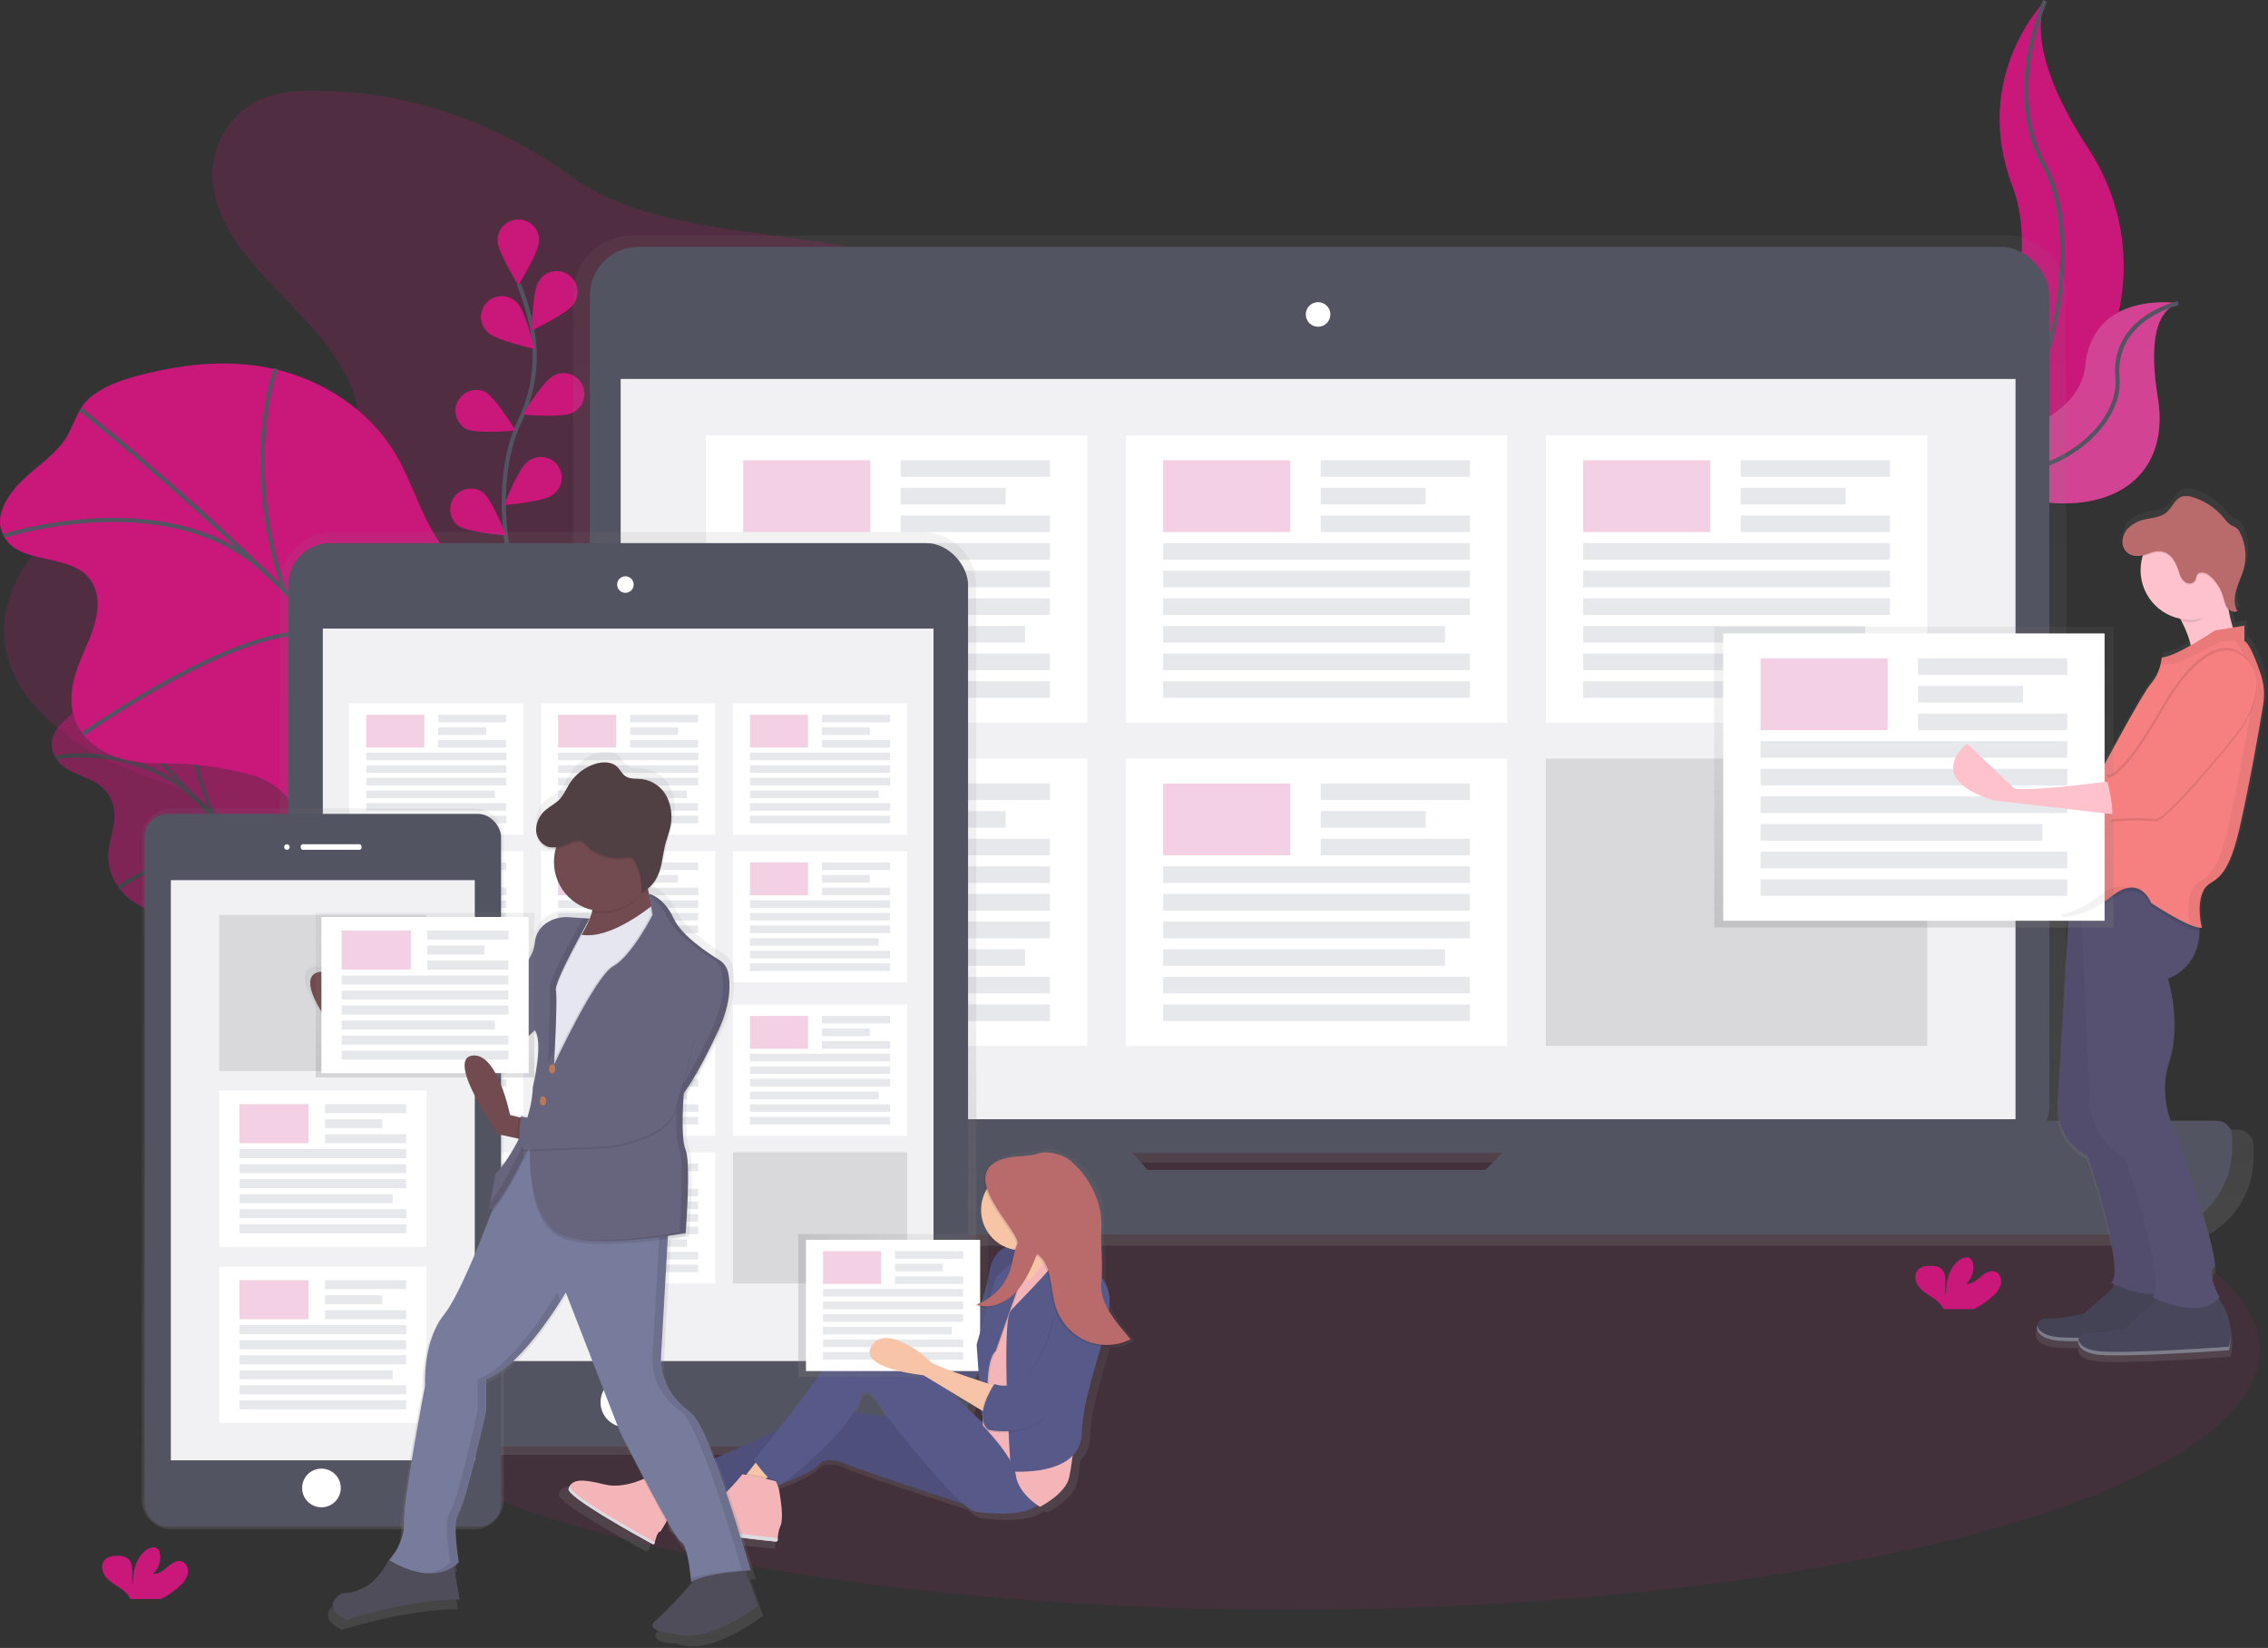 <?xml version="1.0" encoding="UTF-8"?>
<svg width="1087px" height="790px" viewBox="0 0 1087 790" version="1.1" xmlns="http://www.w3.org/2000/svg" xmlns:xlink="http://www.w3.org/1999/xlink">
    <rect x="0" y="0" width="1087" height="790" fill="#333333" stroke="none"/>
    <!-- Generator: Sketch 61 (89581) - https://sketch.com -->
    <title>User-Friendly</title>
    <desc>Created with Sketch.</desc>
    <defs>
        <linearGradient x1="49.997%" y1="100%" x2="49.997%" y2="-0.004%" id="linearGradient-1">
            <stop stop-color="#808080" stop-opacity="0.25" offset="0%"></stop>
            <stop stop-color="#808080" stop-opacity="0.12" offset="54%"></stop>
            <stop stop-color="#808080" stop-opacity="0.1" offset="100%"></stop>
        </linearGradient>
        <linearGradient x1="50.003%" y1="99.998%" x2="50.003%" y2="1.09563614e-05%" id="linearGradient-2">
            <stop stop-color="#808080" stop-opacity="0.25" offset="0%"></stop>
            <stop stop-color="#808080" stop-opacity="0.12" offset="54%"></stop>
            <stop stop-color="#808080" stop-opacity="0.1" offset="100%"></stop>
        </linearGradient>
        <linearGradient x1="50%" y1="100%" x2="50%" y2="9.12295312e-06%" id="linearGradient-3">
            <stop stop-color="#808080" stop-opacity="0.25" offset="0%"></stop>
            <stop stop-color="#808080" stop-opacity="0.12" offset="54%"></stop>
            <stop stop-color="#808080" stop-opacity="0.1" offset="100%"></stop>
        </linearGradient>
        <linearGradient x1="49.994%" y1="100.059%" x2="49.994%" y2="-0.001%" id="linearGradient-4">
            <stop stop-color="#808080" stop-opacity="0.25" offset="0%"></stop>
            <stop stop-color="#808080" stop-opacity="0.12" offset="54%"></stop>
            <stop stop-color="#808080" stop-opacity="0.1" offset="100%"></stop>
        </linearGradient>
        <linearGradient x1="0%" y1="49.993%" x2="100%" y2="49.993%" id="linearGradient-5">
            <stop stop-color="#808080" stop-opacity="0.25" offset="0%"></stop>
            <stop stop-color="#808080" stop-opacity="0.12" offset="54%"></stop>
            <stop stop-color="#808080" stop-opacity="0.1" offset="100%"></stop>
        </linearGradient>
        <linearGradient x1="50%" y1="100.008%" x2="50%" y2="0.02%" id="linearGradient-6">
            <stop stop-color="#808080" stop-opacity="0.25" offset="0%"></stop>
            <stop stop-color="#808080" stop-opacity="0.12" offset="54%"></stop>
            <stop stop-color="#808080" stop-opacity="0.1" offset="100%"></stop>
        </linearGradient>
        <linearGradient x1="49.995%" y1="100%" x2="49.995%" y2="0%" id="linearGradient-7">
            <stop stop-color="#808080" stop-opacity="0.25" offset="0%"></stop>
            <stop stop-color="#808080" stop-opacity="0.12" offset="54%"></stop>
            <stop stop-color="#808080" stop-opacity="0.1" offset="100%"></stop>
        </linearGradient>
        <linearGradient x1="50.1%" y1="100.116%" x2="50.1%" y2="-0.001%" id="linearGradient-8">
            <stop stop-color="#808080" stop-opacity="0.25" offset="0%"></stop>
            <stop stop-color="#808080" stop-opacity="0.12" offset="54%"></stop>
            <stop stop-color="#808080" stop-opacity="0.1" offset="100%"></stop>
        </linearGradient>
        <linearGradient x1="50.003%" y1="100%" x2="50.003%" y2="0%" id="linearGradient-9">
            <stop stop-color="#808080" stop-opacity="0.25" offset="0%"></stop>
            <stop stop-color="#808080" stop-opacity="0.12" offset="54%"></stop>
            <stop stop-color="#808080" stop-opacity="0.1" offset="100%"></stop>
        </linearGradient>
    </defs>
    <g id="Page-1" stroke="none" stroke-width="1" fill="none" fill-rule="evenodd">
        <g id="User-Friendly">
            <path d="M153.41,43.62 C145.35,43.39 137.09,43.62 129.53,45.94 C108.96,52.26 99.21,72.94 102.38,90.81 C105.55,108.68 118.59,124.25 132.12,138.48 C145.65,152.71 160.31,166.78 167.73,183.79 C171.43,192.28 173.16,201.79 169.4,210.27 C163.6,223.34 146.11,230.64 129.32,232.16 C112.53,233.68 95.67,230.72 78.82,229.73 C71.75,229.32 64.48,229.27 57.82,231.18 C50.51,233.26 44.42,237.51 38.82,241.94 C16.93,259.3 -0.59,283.01 2.27,307.88 C5.47,336.11 34.01,358.42 65.27,370.39 C75.62,374.39 86.57,377.57 95.68,383.23 C119.68,398.16 125.07,426.16 122.68,450.87 C120.29,475.58 112.15,500.32 116.68,524.81 C122.01,553.3 145.6,579.04 177.42,591.06 C205.77,601.77 241.25,601.06 266.42,585.95 C278.69,578.57 287.97,568.32 296.04,557.72 C308.023,542.066 317.922,524.923 325.49,506.72 C329,498.23 332.3,489.1 340.49,483.2 C345.49,479.57 351.97,477.54 358.38,475.96 C377.7,471.2 398.05,469.9 417.55,465.66 C437.05,461.42 456.62,453.51 467.22,439.38 C482.22,419.38 475.22,393.76 475.29,370.24 C475.41,316.58 514.4,268.55 528.79,216.24 C533.49,199.15 535.24,180.24 524.74,164.99 C517.61,154.64 505.58,147.17 492.94,141.4 C465.13,128.71 433.52,123.06 402.43,117.56 C359.22,109.92 306.75,108.93 273.26,84.21 C241.17,60.53 197.2,43.62 153.41,43.62 Z" id="Path" fill="#C9177A" fill-rule="nonzero" opacity="0.2"></path>
            <g id="Group" opacity="0.5" transform="translate(24, 321)">
                <path d="M3.34,28.35 C1.2,31.51 -0.56,36.1 2.24,41.45 C7.74,51.95 21.34,49.79 27.95,59.84 C29.716,62.625 30.701,65.834 30.8,69.13 C31.05,74.82 29.29,79.3 28.38,84.31 C27.19,90.218 28.117,96.357 31,101.65 C34.245,107.176 39.141,111.544 45,114.14 C50.12,116.4 55,116.98 59.9,118.08 C65.979,119.474 71.899,121.484 77.57,124.08 C80.265,125.21 82.8,126.689 85.11,128.48 C87.927,130.952 90.484,133.707 92.74,136.7 L114.01,162.96 C116.713,166.5 119.724,169.793 123.01,172.8 C126.595,175.691 130.533,178.114 134.73,180.01 C143.22,184.24 152.1,188.57 159.47,188.08 C166.84,187.59 171.96,180.48 168.47,170.54 C165.17,161.08 155.87,153.11 151.65,143.67 C145,128.79 153.71,117.67 148.14,102.77 C142.8,88.45 127.83,78.85 118.27,65.77 C111.41,56.47 107.59,45.65 101.41,35.88 C92.41,21.88 79.01,11.17 66.41,5.75 C55.329,1.039 43.194,-0.642 31.25,0.88 C26.69,1.38 22.2,2.23 18.96,4.96 C15.52,7.86 15.96,13.28 13.72,17.13 C11.15,21.56 6.25,24.07 3.34,28.35 Z" id="Path" fill="#C9177A" fill-rule="nonzero"></path>
                <path d="M16.69,8.21 C16.69,8.21 123.17,107.76 166.11,185.27" id="Path" stroke="#535461" stroke-width="2"></path>
                <path d="M2.65,42.06 C2.65,42.06 45.2,33.79 74.65,66.96" id="Path" stroke="#535461" stroke-width="2"></path>
                <path d="M32.89,104.57 C32.89,104.57 79.89,71.7 96.15,90.82" id="Path" stroke="#535461" stroke-width="2"></path>
                <path d="M66.21,5.51 C66.21,5.51 61.26,30.67 79.07,71.77" id="Path" stroke="#535461" stroke-width="2"></path>
                <path d="M148.09,103.16 C148.09,103.16 143.93,119.66 110.49,107.53" id="Path" stroke="#535461" stroke-width="2"></path>
                <path d="M114.14,160.88 C114.14,160.88 134.55,137.29 125.27,125.71" id="Path" stroke="#535461" stroke-width="2"></path>
            </g>
            <path d="M7.33,233.88 C2.33,239.79 -2.35,247.97 1.33,256.04 C8.41,271.88 34.62,264.13 43.97,278.88 C46.77,283.29 47.15,288.68 46.5,293.49 C45.24,302.9 40.58,310.89 37.36,319.49 C34.14,328.09 32.47,338.49 37.01,347.57 C41.38,356.36 50.59,361.91 59.51,364.12 C68.43,366.33 77.37,365.83 86.28,366.12 C96.865,366.535 107.375,368.084 117.63,370.74 C122.137,371.761 126.451,373.496 130.41,375.88 C134.96,378.79 138.64,383.06 142.24,387.26 L174.24,424.55 C178.49,429.55 182.83,434.55 188.1,438.22 C194.18,442.45 201.1,444.6 207.91,446.67 C222.56,451.15 237.91,455.67 251.91,452.6 C265.91,449.53 277.66,436.15 274.16,420.66 C270.83,405.91 255.81,395.45 250.75,381 C242.75,358.23 262.5,337.11 256.57,313.94 C250.89,291.72 225.71,280.26 211.71,261.45 C201.71,247.97 197.77,231.11 189.03,216.77 C176.41,196.07 154.41,182.36 132.51,177.15 C110.61,171.94 88.58,174.37 68.04,179.58 C59.34,181.79 50.64,184.58 43.74,190.1 C36.41,195.97 35.57,204.88 30.23,211.96 C24.04,220.19 14.07,225.88 7.33,233.88 Z" id="Path" fill="#C9177A" fill-rule="nonzero"></path>
            <path d="M38.48,196.28 C38.48,196.28 208.15,329.78 265.24,445.88" id="Path" stroke="#535461" stroke-width="2"></path>
            <path d="M1.87,256.88 C1.87,256.88 84.24,230.23 129.41,276.54" id="Path" stroke="#535461" stroke-width="2"></path>
            <path d="M39.67,351.88 C39.67,351.88 137.78,282.88 162.58,309.79" id="Path" stroke="#535461" stroke-width="2"></path>
            <path d="M132.26,176.76 C132.26,176.76 115.35,220.15 136.26,283.22" id="Path" stroke="#535461" stroke-width="2"></path>
            <path d="M256.31,314.57 C256.31,314.57 243.5,343.3 184.41,333.25" id="Path" stroke="#535461" stroke-width="2"></path>
            <path d="M175.1,420.98 C175.1,420.98 220.57,375.5 206.67,358.98" id="Path" stroke="#535461" stroke-width="2"></path>
            <ellipse id="Oval" fill="#C9177A" fill-rule="nonzero" opacity="0.1" cx="617.97" cy="647.16" rx="465" ry="124.52"></ellipse>
            <path d="M980.15,0.41 C980.15,0.41 944.32,36.24 964.55,89.41 C984.78,142.58 929.87,231 929.87,231 C929.87,231 930.46,230.91 931.55,230.72 C1005.14,217.72 1041.71,133.56 1000.79,71.03 C985.58,47.79 973.09,20.53 980.15,0.41 Z" id="Path" fill="#C9177A" fill-rule="nonzero"></path>
            <path d="M980.15,0.41 C980.15,0.41 959.92,44.33 980.15,80.16 C1000.38,115.99 983.62,216.55 929.87,231" id="Path" stroke="#535461" stroke-width="2"></path>
            <path d="M1043.97,145.34 C1043.97,145.34 1003.08,138.83 999.36,175.47 C995.64,212.11 920.74,217.19 920.74,217.19 L922.14,218.12 C983.98,258.71 1043.14,243.98 1034.14,190.12 C1030.87,170.04 1031.14,149.88 1043.97,145.34 Z" id="Path" fill="#C9177A" fill-rule="nonzero"></path>
            <path d="M1043.97,145.34 C1043.97,145.34 1003.08,138.83 999.36,175.47 C995.64,212.11 920.74,217.19 920.74,217.19 L922.14,218.12 C983.98,258.71 1043.14,243.98 1034.14,190.12 C1030.87,170.04 1031.14,149.88 1043.97,145.34 Z" id="Path" fill="#F5F5F5" fill-rule="nonzero" opacity="0.2"></path>
            <path d="M1043.97,145.34 C1043.97,145.34 1012.23,152.34 1014.84,181.16 C1017.45,209.98 967.71,244.61 920.74,217.16" id="Path" stroke="#535461" stroke-width="2"></path>
            <path d="M246.7,279.8 C246.7,279.8 233.44,234.8 249.19,201.66 C255.882,187.807 257.9,172.157 254.94,157.06 C253.48,149.905 251.368,142.899 248.63,136.13" id="Path" stroke="#535461" stroke-width="2"></path>
            <path d="M258.41,115.18 C258.41,120.7 248.41,136.69 248.41,136.69 C248.41,136.69 238.41,120.69 238.41,115.18 C238.41,109.657 242.887,105.18 248.41,105.18 C253.933,105.18 258.41,109.657 258.41,115.18 Z" id="Path" fill="#C9177A" fill-rule="nonzero"></path>
            <path d="M274.93,145.74 C271.93,150.37 254.85,158.37 254.85,158.37 C254.85,158.37 255.16,139.51 258.16,134.88 C260.018,131.702 263.472,129.803 267.151,129.935 C270.83,130.067 274.139,132.21 275.764,135.512 C277.39,138.815 277.069,142.744 274.93,145.74 Z" id="Path" fill="#C9177A" fill-rule="nonzero"></path>
            <path d="M274.21,197.96 C269.28,200.44 250.5,198.73 250.5,198.73 C250.5,198.73 260.29,182.61 265.21,180.13 C268.417,178.336 272.35,178.445 275.452,180.415 C278.555,182.385 280.327,185.897 280.068,189.563 C279.808,193.229 277.559,196.457 274.21,197.97 L274.21,197.96 Z" id="Path" fill="#C9177A" fill-rule="nonzero"></path>
            <path d="M264.77,237.34 C260.33,240.62 241.53,242.1 241.53,242.1 C241.53,242.1 248.45,224.56 252.89,221.28 C255.745,218.945 259.654,218.372 263.06,219.788 C266.466,221.204 268.815,224.381 269.173,228.052 C269.531,231.723 267.838,235.293 264.77,237.34 Z" id="Path" fill="#C9177A" fill-rule="nonzero"></path>
            <path d="M233.88,159.44 C237.88,163.28 256.27,167.27 256.27,167.27 C256.27,167.27 251.76,148.96 247.8,145.12 C245.28,142.431 241.486,141.345 237.926,142.295 C234.365,143.245 231.616,146.075 230.77,149.662 C229.924,153.248 231.119,157.01 233.88,159.45 L233.88,159.44 Z" id="Path" fill="#C9177A" fill-rule="nonzero"></path>
            <path d="M223.41,205.64 C228.34,208.12 247.12,206.41 247.12,206.41 C247.12,206.41 237.33,190.29 232.41,187.81 C227.529,185.605 221.777,187.637 219.364,192.419 C216.952,197.201 218.736,203.035 223.41,205.65 L223.41,205.64 Z" id="Path" fill="#C9177A" fill-rule="nonzero"></path>
            <path d="M219.41,251.94 C223.85,255.22 242.65,256.7 242.65,256.7 C242.65,256.7 235.73,239.16 231.29,235.88 C226.853,232.92 220.873,233.963 217.701,238.252 C214.528,242.54 215.281,248.563 219.41,251.94 L219.41,251.94 Z" id="Path" fill="#C9177A" fill-rule="nonzero"></path>
            <path d="M1072.41,541.5 L987.32,541.5 C989.289,537.566 990.316,533.229 990.32,528.83 L990.32,141.35 C990.309,125.623 977.557,112.88 961.83,112.88 L303.16,112.88 C287.425,112.88 274.67,125.635 274.67,141.37 L274.67,528.83 C274.674,533.229 275.701,537.566 277.67,541.5 L189.57,541.5 C185.411,541.5 182.04,544.871 182.04,549.03 L182.04,555.1 C182.04,578.373 200.907,597.24 224.18,597.24 L1037.86,597.24 C1061.133,597.24 1080,578.373 1080,555.1 L1080,549.03 C1080,547.022 1079.198,545.098 1077.773,543.684 C1076.348,542.27 1074.417,541.484 1072.41,541.5 Z M548.12,565.6 L540.82,557.31 L721.93,557.31 L713.85,565.6 L548.12,565.6 Z" id="Shape" fill="url(#linearGradient-1)" fill-rule="nonzero"></path>
            <rect id="Rectangle" fill="#535461" fill-rule="nonzero" x="282.74" y="118.35" width="699.44" height="434.39" rx="23.26"></rect>
            <rect id="Rectangle" fill="#F1F1F4" fill-rule="nonzero" x="297.47" y="181.67" width="668.52" height="354.87"></rect>
            <circle id="Oval" fill="#FFFFFF" fill-rule="nonzero" cx="631.73" cy="150.74" r="5.89"></circle>
            <path d="M734.95,537.27 L711.95,560.83 L549.95,560.83 L529.19,537.27 L199.54,537.27 C195.475,537.27 192.18,540.565 192.18,544.63 L192.18,550.57 C192.18,561.5 196.525,571.982 204.259,579.706 C211.993,587.431 222.48,591.763 233.41,591.75 L1028.61,591.75 C1051.353,591.75 1069.79,573.313 1069.79,550.57 L1069.79,544.63 C1069.79,540.565 1066.495,537.27 1062.43,537.27 L734.95,537.27 Z" id="Path" fill="#535461" fill-rule="nonzero"></path>
            <rect id="Rectangle" fill="#FFFFFF" fill-rule="nonzero" x="338.3" y="208.71" width="182.77" height="137.74"></rect>
            <rect id="Rectangle" fill="#C9177A" fill-rule="nonzero" opacity="0.2" x="356.18" y="220.63" width="60.92" height="34.43"></rect>
            <rect id="Rectangle" fill="#E6E8EC" fill-rule="nonzero" x="431.67" y="220.63" width="71.52" height="7.95"></rect>
            <rect id="Rectangle" fill="#E6E8EC" fill-rule="nonzero" x="431.67" y="233.87" width="50.33" height="7.95"></rect>
            <rect id="Rectangle" fill="#E6E8EC" fill-rule="nonzero" x="431.67" y="247.11" width="71.52" height="7.95"></rect>
            <rect id="Rectangle" fill="#E6E8EC" fill-rule="nonzero" x="356.18" y="260.36" width="147.01" height="7.95"></rect>
            <rect id="Rectangle" fill="#E6E8EC" fill-rule="nonzero" x="356.18" y="273.6" width="147.01" height="7.95"></rect>
            <rect id="Rectangle" fill="#E6E8EC" fill-rule="nonzero" x="356.18" y="286.85" width="147.01" height="7.95"></rect>
            <rect id="Rectangle" fill="#E6E8EC" fill-rule="nonzero" x="356.18" y="300.09" width="135.09" height="7.95"></rect>
            <rect id="Rectangle" fill="#E6E8EC" fill-rule="nonzero" x="356.18" y="313.33" width="147.01" height="7.95"></rect>
            <rect id="Rectangle" fill="#E6E8EC" fill-rule="nonzero" x="356.18" y="326.58" width="147.01" height="7.95"></rect>
            <rect id="Rectangle" fill="#FFFFFF" fill-rule="nonzero" x="539.61" y="208.71" width="182.77" height="137.74"></rect>
            <rect id="Rectangle" fill="#C9177A" fill-rule="nonzero" opacity="0.2" x="557.48" y="220.63" width="60.92" height="34.43"></rect>
            <rect id="Rectangle" fill="#E6E8EC" fill-rule="nonzero" x="632.98" y="220.63" width="71.52" height="7.95"></rect>
            <rect id="Rectangle" fill="#E6E8EC" fill-rule="nonzero" x="632.98" y="233.87" width="50.33" height="7.95"></rect>
            <rect id="Rectangle" fill="#E6E8EC" fill-rule="nonzero" x="632.98" y="247.11" width="71.52" height="7.95"></rect>
            <rect id="Rectangle" fill="#E6E8EC" fill-rule="nonzero" x="557.48" y="260.36" width="147.01" height="7.95"></rect>
            <rect id="Rectangle" fill="#E6E8EC" fill-rule="nonzero" x="557.48" y="273.6" width="147.01" height="7.95"></rect>
            <rect id="Rectangle" fill="#E6E8EC" fill-rule="nonzero" x="557.48" y="286.85" width="147.01" height="7.95"></rect>
            <rect id="Rectangle" fill="#E6E8EC" fill-rule="nonzero" x="557.48" y="300.09" width="135.09" height="7.95"></rect>
            <rect id="Rectangle" fill="#E6E8EC" fill-rule="nonzero" x="557.48" y="313.33" width="147.01" height="7.95"></rect>
            <rect id="Rectangle" fill="#E6E8EC" fill-rule="nonzero" x="557.48" y="326.58" width="147.01" height="7.95"></rect>
            <rect id="Rectangle" fill="#FFFFFF" fill-rule="nonzero" x="740.91" y="208.71" width="182.77" height="137.74"></rect>
            <rect id="Rectangle" fill="#C9177A" fill-rule="nonzero" opacity="0.2" x="758.79" y="220.63" width="60.92" height="34.43"></rect>
            <rect id="Rectangle" fill="#E6E8EC" fill-rule="nonzero" x="834.28" y="220.63" width="71.52" height="7.95"></rect>
            <rect id="Rectangle" fill="#E6E8EC" fill-rule="nonzero" x="834.28" y="233.87" width="50.33" height="7.95"></rect>
            <rect id="Rectangle" fill="#E6E8EC" fill-rule="nonzero" x="834.28" y="247.11" width="71.52" height="7.95"></rect>
            <rect id="Rectangle" fill="#E6E8EC" fill-rule="nonzero" x="758.79" y="260.36" width="147.01" height="7.95"></rect>
            <rect id="Rectangle" fill="#E6E8EC" fill-rule="nonzero" x="758.79" y="273.6" width="147.01" height="7.95"></rect>
            <rect id="Rectangle" fill="#E6E8EC" fill-rule="nonzero" x="758.79" y="286.85" width="147.01" height="7.95"></rect>
            <rect id="Rectangle" fill="#E6E8EC" fill-rule="nonzero" x="758.79" y="300.09" width="135.09" height="7.95"></rect>
            <rect id="Rectangle" fill="#E6E8EC" fill-rule="nonzero" x="758.79" y="313.33" width="147.01" height="7.95"></rect>
            <rect id="Rectangle" fill="#E6E8EC" fill-rule="nonzero" x="758.79" y="326.58" width="147.01" height="7.95"></rect>
            <rect id="Rectangle" fill="#FFFFFF" fill-rule="nonzero" x="338.3" y="363.66" width="182.77" height="137.74"></rect>
            <rect id="Rectangle" fill="#C9177A" fill-rule="nonzero" opacity="0.2" x="356.18" y="375.58" width="60.92" height="34.43"></rect>
            <rect id="Rectangle" fill="#E6E8EC" fill-rule="nonzero" x="431.67" y="375.58" width="71.52" height="7.95"></rect>
            <rect id="Rectangle" fill="#E6E8EC" fill-rule="nonzero" x="431.67" y="388.83" width="50.33" height="7.95"></rect>
            <rect id="Rectangle" fill="#E6E8EC" fill-rule="nonzero" x="431.67" y="402.07" width="71.52" height="7.95"></rect>
            <rect id="Rectangle" fill="#E6E8EC" fill-rule="nonzero" x="356.18" y="415.31" width="147.01" height="7.95"></rect>
            <rect id="Rectangle" fill="#E6E8EC" fill-rule="nonzero" x="356.18" y="428.56" width="147.01" height="7.95"></rect>
            <rect id="Rectangle" fill="#E6E8EC" fill-rule="nonzero" x="356.18" y="441.8" width="147.01" height="7.95"></rect>
            <rect id="Rectangle" fill="#E6E8EC" fill-rule="nonzero" x="356.18" y="455.05" width="135.09" height="7.95"></rect>
            <rect id="Rectangle" fill="#E6E8EC" fill-rule="nonzero" x="356.18" y="468.29" width="147.01" height="7.95"></rect>
            <rect id="Rectangle" fill="#E6E8EC" fill-rule="nonzero" x="356.18" y="481.53" width="147.01" height="7.95"></rect>
            <rect id="Rectangle" fill="#FFFFFF" fill-rule="nonzero" x="539.61" y="363.66" width="182.77" height="137.74"></rect>
            <rect id="Rectangle" fill="#C9177A" fill-rule="nonzero" opacity="0.2" x="557.48" y="375.58" width="60.92" height="34.43"></rect>
            <rect id="Rectangle" fill="#E6E8EC" fill-rule="nonzero" x="632.98" y="375.58" width="71.52" height="7.95"></rect>
            <rect id="Rectangle" fill="#E6E8EC" fill-rule="nonzero" x="632.98" y="388.83" width="50.33" height="7.95"></rect>
            <rect id="Rectangle" fill="#E6E8EC" fill-rule="nonzero" x="632.98" y="402.07" width="71.52" height="7.95"></rect>
            <rect id="Rectangle" fill="#E6E8EC" fill-rule="nonzero" x="557.48" y="415.31" width="147.01" height="7.95"></rect>
            <rect id="Rectangle" fill="#E6E8EC" fill-rule="nonzero" x="557.48" y="428.56" width="147.01" height="7.95"></rect>
            <rect id="Rectangle" fill="#E6E8EC" fill-rule="nonzero" x="557.48" y="441.8" width="147.01" height="7.95"></rect>
            <rect id="Rectangle" fill="#E6E8EC" fill-rule="nonzero" x="557.48" y="455.05" width="135.09" height="7.95"></rect>
            <rect id="Rectangle" fill="#E6E8EC" fill-rule="nonzero" x="557.48" y="468.29" width="147.01" height="7.95"></rect>
            <rect id="Rectangle" fill="#E6E8EC" fill-rule="nonzero" x="557.48" y="481.53" width="147.01" height="7.95"></rect>
            <rect id="Rectangle" fill="#000000" fill-rule="nonzero" opacity="0.1" x="740.91" y="363.66" width="182.77" height="137.74"></rect>
            <path d="M442.07,255.06 L160.07,255.06 C153.213,255.047 146.631,257.761 141.777,262.604 C136.922,267.448 134.19,274.023 134.19,280.88 L134.19,671.62 C134.198,678.472 136.928,685.041 141.78,689.879 C146.632,694.718 153.208,697.431 160.06,697.42 L442.06,697.42 C448.912,697.431 455.488,694.718 460.34,689.879 C465.192,685.041 467.922,678.472 467.93,671.62 L467.93,280.88 C467.93,274.026 465.201,267.454 460.35,262.611 C455.5,257.769 448.924,255.052 442.07,255.06 L442.07,255.06 Z" id="Path" fill="url(#linearGradient-2)" fill-rule="nonzero"></path>
            <rect id="Rectangle" fill="#535461" fill-rule="nonzero" x="138.17" y="260.36" width="325.8" height="433.08" rx="20"></rect>
            <rect id="Rectangle" fill="#F1F1F4" fill-rule="nonzero" x="154.72" y="301.33" width="292.69" height="351.15"></rect>
            <circle id="Oval" fill="#FFFFFF" fill-rule="nonzero" cx="299.74" cy="280.23" r="3.97"></circle>
            <circle id="Oval" fill="#FFFFFF" fill-rule="nonzero" cx="299.74" cy="672.25" r="11.92"></circle>
            <rect id="Rectangle" fill="#FFFFFF" fill-rule="nonzero" x="167.37" y="337.21" width="83.48" height="62.92"></rect>
            <rect id="Rectangle" fill="#C9177A" fill-rule="nonzero" opacity="0.2" x="175.54" y="342.66" width="27.83" height="15.73"></rect>
            <rect id="Rectangle" fill="#E6E8EC" fill-rule="nonzero" x="210.02" y="342.66" width="32.67" height="3.63"></rect>
            <rect id="Rectangle" fill="#E6E8EC" fill-rule="nonzero" x="210.02" y="348.71" width="22.99" height="3.63"></rect>
            <rect id="Rectangle" fill="#E6E8EC" fill-rule="nonzero" x="210.02" y="354.76" width="32.67" height="3.63"></rect>
            <rect id="Rectangle" fill="#E6E8EC" fill-rule="nonzero" x="175.54" y="360.81" width="67.15" height="3.63"></rect>
            <rect id="Rectangle" fill="#E6E8EC" fill-rule="nonzero" x="175.54" y="366.86" width="67.15" height="3.63"></rect>
            <rect id="Rectangle" fill="#E6E8EC" fill-rule="nonzero" x="175.54" y="372.91" width="67.15" height="3.63"></rect>
            <rect id="Rectangle" fill="#E6E8EC" fill-rule="nonzero" x="175.54" y="378.96" width="61.71" height="3.63"></rect>
            <rect id="Rectangle" fill="#E6E8EC" fill-rule="nonzero" x="175.54" y="385.01" width="67.15" height="3.63"></rect>
            <rect id="Rectangle" fill="#E6E8EC" fill-rule="nonzero" x="175.54" y="391.06" width="67.15" height="3.63"></rect>
            <rect id="Rectangle" fill="#FFFFFF" fill-rule="nonzero" x="259.33" y="337.21" width="83.48" height="62.92"></rect>
            <rect id="Rectangle" fill="#C9177A" fill-rule="nonzero" opacity="0.2" x="267.49" y="342.66" width="27.83" height="15.73"></rect>
            <rect id="Rectangle" fill="#E6E8EC" fill-rule="nonzero" x="301.98" y="342.66" width="32.67" height="3.63"></rect>
            <rect id="Rectangle" fill="#E6E8EC" fill-rule="nonzero" x="301.98" y="348.71" width="22.99" height="3.63"></rect>
            <rect id="Rectangle" fill="#E6E8EC" fill-rule="nonzero" x="301.98" y="354.76" width="32.67" height="3.63"></rect>
            <rect id="Rectangle" fill="#E6E8EC" fill-rule="nonzero" x="267.49" y="360.81" width="67.15" height="3.63"></rect>
            <rect id="Rectangle" fill="#E6E8EC" fill-rule="nonzero" x="267.49" y="366.86" width="67.15" height="3.63"></rect>
            <rect id="Rectangle" fill="#E6E8EC" fill-rule="nonzero" x="267.49" y="372.91" width="67.15" height="3.63"></rect>
            <rect id="Rectangle" fill="#E6E8EC" fill-rule="nonzero" x="267.49" y="378.96" width="61.71" height="3.63"></rect>
            <rect id="Rectangle" fill="#E6E8EC" fill-rule="nonzero" x="267.49" y="385.01" width="67.15" height="3.63"></rect>
            <rect id="Rectangle" fill="#E6E8EC" fill-rule="nonzero" x="267.49" y="391.06" width="67.15" height="3.63"></rect>
            <rect id="Rectangle" fill="#FFFFFF" fill-rule="nonzero" x="351.28" y="337.21" width="83.48" height="62.92"></rect>
            <rect id="Rectangle" fill="#C9177A" fill-rule="nonzero" opacity="0.2" x="359.45" y="342.66" width="27.83" height="15.73"></rect>
            <rect id="Rectangle" fill="#E6E8EC" fill-rule="nonzero" x="393.93" y="342.66" width="32.67" height="3.63"></rect>
            <rect id="Rectangle" fill="#E6E8EC" fill-rule="nonzero" x="393.93" y="348.71" width="22.99" height="3.63"></rect>
            <rect id="Rectangle" fill="#E6E8EC" fill-rule="nonzero" x="393.93" y="354.76" width="32.67" height="3.63"></rect>
            <rect id="Rectangle" fill="#E6E8EC" fill-rule="nonzero" x="359.45" y="360.81" width="67.15" height="3.63"></rect>
            <rect id="Rectangle" fill="#E6E8EC" fill-rule="nonzero" x="359.45" y="366.86" width="67.15" height="3.63"></rect>
            <rect id="Rectangle" fill="#E6E8EC" fill-rule="nonzero" x="359.45" y="372.91" width="67.15" height="3.63"></rect>
            <rect id="Rectangle" fill="#E6E8EC" fill-rule="nonzero" x="359.45" y="378.96" width="61.71" height="3.63"></rect>
            <rect id="Rectangle" fill="#E6E8EC" fill-rule="nonzero" x="359.45" y="385.01" width="67.15" height="3.63"></rect>
            <rect id="Rectangle" fill="#E6E8EC" fill-rule="nonzero" x="359.45" y="391.06" width="67.15" height="3.63"></rect>
            <rect id="Rectangle" fill="#FFFFFF" fill-rule="nonzero" x="167.37" y="407.99" width="83.48" height="62.92"></rect>
            <rect id="Rectangle" fill="#C9177A" fill-rule="nonzero" opacity="0.2" x="175.54" y="413.44" width="27.83" height="15.73"></rect>
            <rect id="Rectangle" fill="#E6E8EC" fill-rule="nonzero" x="210.02" y="413.44" width="32.67" height="3.63"></rect>
            <rect id="Rectangle" fill="#E6E8EC" fill-rule="nonzero" x="210.02" y="419.49" width="22.99" height="3.63"></rect>
            <rect id="Rectangle" fill="#E6E8EC" fill-rule="nonzero" x="210.02" y="425.54" width="32.67" height="3.63"></rect>
            <rect id="Rectangle" fill="#E6E8EC" fill-rule="nonzero" x="175.54" y="431.59" width="67.15" height="3.63"></rect>
            <rect id="Rectangle" fill="#E6E8EC" fill-rule="nonzero" x="175.54" y="437.64" width="67.15" height="3.63"></rect>
            <rect id="Rectangle" fill="#E6E8EC" fill-rule="nonzero" x="175.54" y="443.69" width="67.15" height="3.63"></rect>
            <rect id="Rectangle" fill="#E6E8EC" fill-rule="nonzero" x="175.54" y="449.74" width="61.71" height="3.63"></rect>
            <rect id="Rectangle" fill="#E6E8EC" fill-rule="nonzero" x="175.54" y="455.79" width="67.15" height="3.63"></rect>
            <rect id="Rectangle" fill="#E6E8EC" fill-rule="nonzero" x="175.54" y="461.84" width="67.15" height="3.63"></rect>
            <rect id="Rectangle" fill="#FFFFFF" fill-rule="nonzero" x="259.33" y="407.99" width="83.48" height="62.92"></rect>
            <rect id="Rectangle" fill="#C9177A" fill-rule="nonzero" opacity="0.2" x="267.49" y="413.44" width="27.83" height="15.73"></rect>
            <rect id="Rectangle" fill="#E6E8EC" fill-rule="nonzero" x="301.98" y="413.44" width="32.67" height="3.63"></rect>
            <rect id="Rectangle" fill="#E6E8EC" fill-rule="nonzero" x="301.98" y="419.49" width="22.99" height="3.63"></rect>
            <rect id="Rectangle" fill="#E6E8EC" fill-rule="nonzero" x="301.98" y="425.54" width="32.67" height="3.63"></rect>
            <rect id="Rectangle" fill="#E6E8EC" fill-rule="nonzero" x="267.49" y="431.59" width="67.15" height="3.63"></rect>
            <rect id="Rectangle" fill="#E6E8EC" fill-rule="nonzero" x="267.49" y="437.64" width="67.15" height="3.63"></rect>
            <rect id="Rectangle" fill="#E6E8EC" fill-rule="nonzero" x="267.49" y="443.69" width="67.15" height="3.63"></rect>
            <rect id="Rectangle" fill="#E6E8EC" fill-rule="nonzero" x="267.49" y="449.74" width="61.71" height="3.63"></rect>
            <rect id="Rectangle" fill="#E6E8EC" fill-rule="nonzero" x="267.49" y="455.79" width="67.15" height="3.63"></rect>
            <rect id="Rectangle" fill="#E6E8EC" fill-rule="nonzero" x="267.49" y="461.84" width="67.15" height="3.63"></rect>
            <rect id="Rectangle" fill="#FFFFFF" fill-rule="nonzero" x="351.28" y="407.99" width="83.48" height="62.92"></rect>
            <rect id="Rectangle" fill="#C9177A" fill-rule="nonzero" opacity="0.2" x="359.45" y="413.44" width="27.83" height="15.73"></rect>
            <rect id="Rectangle" fill="#E6E8EC" fill-rule="nonzero" x="393.93" y="413.44" width="32.67" height="3.63"></rect>
            <rect id="Rectangle" fill="#E6E8EC" fill-rule="nonzero" x="393.93" y="419.49" width="22.99" height="3.63"></rect>
            <rect id="Rectangle" fill="#E6E8EC" fill-rule="nonzero" x="393.93" y="425.54" width="32.67" height="3.63"></rect>
            <rect id="Rectangle" fill="#E6E8EC" fill-rule="nonzero" x="359.45" y="431.59" width="67.15" height="3.63"></rect>
            <rect id="Rectangle" fill="#E6E8EC" fill-rule="nonzero" x="359.45" y="437.64" width="67.15" height="3.63"></rect>
            <rect id="Rectangle" fill="#E6E8EC" fill-rule="nonzero" x="359.45" y="443.69" width="67.15" height="3.63"></rect>
            <rect id="Rectangle" fill="#E6E8EC" fill-rule="nonzero" x="359.45" y="449.74" width="61.71" height="3.63"></rect>
            <rect id="Rectangle" fill="#E6E8EC" fill-rule="nonzero" x="359.45" y="455.79" width="67.15" height="3.63"></rect>
            <rect id="Rectangle" fill="#E6E8EC" fill-rule="nonzero" x="359.45" y="461.84" width="67.15" height="3.63"></rect>
            <rect id="Rectangle" fill="#FFFFFF" fill-rule="nonzero" x="167.37" y="481.57" width="83.48" height="62.92"></rect>
            <rect id="Rectangle" fill="#C9177A" fill-rule="nonzero" opacity="0.2" x="175.54" y="487.02" width="27.83" height="15.73"></rect>
            <rect id="Rectangle" fill="#E6E8EC" fill-rule="nonzero" x="210.02" y="487.02" width="32.67" height="3.63"></rect>
            <rect id="Rectangle" fill="#E6E8EC" fill-rule="nonzero" x="210.02" y="493.07" width="22.99" height="3.63"></rect>
            <rect id="Rectangle" fill="#E6E8EC" fill-rule="nonzero" x="210.02" y="499.12" width="32.67" height="3.63"></rect>
            <rect id="Rectangle" fill="#E6E8EC" fill-rule="nonzero" x="175.54" y="505.17" width="67.15" height="3.63"></rect>
            <rect id="Rectangle" fill="#E6E8EC" fill-rule="nonzero" x="175.54" y="511.22" width="67.15" height="3.63"></rect>
            <rect id="Rectangle" fill="#E6E8EC" fill-rule="nonzero" x="175.54" y="517.27" width="67.15" height="3.63"></rect>
            <rect id="Rectangle" fill="#E6E8EC" fill-rule="nonzero" x="175.54" y="523.32" width="61.71" height="3.63"></rect>
            <rect id="Rectangle" fill="#E6E8EC" fill-rule="nonzero" x="175.54" y="529.37" width="67.15" height="3.63"></rect>
            <rect id="Rectangle" fill="#E6E8EC" fill-rule="nonzero" x="175.54" y="535.42" width="67.15" height="3.63"></rect>
            <rect id="Rectangle" fill="#FFFFFF" fill-rule="nonzero" x="259.33" y="481.57" width="83.48" height="62.92"></rect>
            <rect id="Rectangle" fill="#C9177A" fill-rule="nonzero" opacity="0.2" x="267.49" y="487.02" width="27.83" height="15.73"></rect>
            <rect id="Rectangle" fill="#E6E8EC" fill-rule="nonzero" x="301.98" y="487.02" width="32.67" height="3.63"></rect>
            <rect id="Rectangle" fill="#E6E8EC" fill-rule="nonzero" x="301.98" y="493.07" width="22.99" height="3.63"></rect>
            <rect id="Rectangle" fill="#E6E8EC" fill-rule="nonzero" x="301.98" y="499.12" width="32.67" height="3.63"></rect>
            <rect id="Rectangle" fill="#E6E8EC" fill-rule="nonzero" x="267.49" y="505.17" width="67.15" height="3.63"></rect>
            <rect id="Rectangle" fill="#E6E8EC" fill-rule="nonzero" x="267.49" y="511.22" width="67.15" height="3.63"></rect>
            <rect id="Rectangle" fill="#E6E8EC" fill-rule="nonzero" x="267.49" y="517.27" width="67.15" height="3.63"></rect>
            <rect id="Rectangle" fill="#E6E8EC" fill-rule="nonzero" x="267.49" y="523.32" width="61.71" height="3.63"></rect>
            <rect id="Rectangle" fill="#E6E8EC" fill-rule="nonzero" x="267.49" y="529.37" width="67.15" height="3.63"></rect>
            <rect id="Rectangle" fill="#E6E8EC" fill-rule="nonzero" x="267.49" y="535.42" width="67.15" height="3.63"></rect>
            <rect id="Rectangle" fill="#FFFFFF" fill-rule="nonzero" x="351.28" y="481.57" width="83.48" height="62.92"></rect>
            <rect id="Rectangle" fill="#C9177A" fill-rule="nonzero" opacity="0.2" x="359.45" y="487.02" width="27.83" height="15.73"></rect>
            <rect id="Rectangle" fill="#E6E8EC" fill-rule="nonzero" x="393.93" y="487.02" width="32.67" height="3.63"></rect>
            <rect id="Rectangle" fill="#E6E8EC" fill-rule="nonzero" x="393.93" y="493.07" width="22.99" height="3.63"></rect>
            <rect id="Rectangle" fill="#E6E8EC" fill-rule="nonzero" x="393.93" y="499.12" width="32.67" height="3.63"></rect>
            <rect id="Rectangle" fill="#E6E8EC" fill-rule="nonzero" x="359.45" y="505.17" width="67.15" height="3.63"></rect>
            <rect id="Rectangle" fill="#E6E8EC" fill-rule="nonzero" x="359.45" y="511.22" width="67.15" height="3.63"></rect>
            <rect id="Rectangle" fill="#E6E8EC" fill-rule="nonzero" x="359.45" y="517.27" width="67.15" height="3.63"></rect>
            <rect id="Rectangle" fill="#E6E8EC" fill-rule="nonzero" x="359.45" y="523.32" width="61.71" height="3.63"></rect>
            <rect id="Rectangle" fill="#E6E8EC" fill-rule="nonzero" x="359.45" y="529.37" width="67.15" height="3.63"></rect>
            <rect id="Rectangle" fill="#E6E8EC" fill-rule="nonzero" x="359.45" y="535.42" width="67.15" height="3.63"></rect>
            <rect id="Rectangle" fill="#FFFFFF" fill-rule="nonzero" x="167.37" y="552.35" width="83.48" height="62.92"></rect>
            <rect id="Rectangle" fill="#C9177A" fill-rule="nonzero" opacity="0.2" x="175.54" y="557.8" width="27.83" height="15.73"></rect>
            <rect id="Rectangle" fill="#E6E8EC" fill-rule="nonzero" x="210.02" y="557.8" width="32.67" height="3.63"></rect>
            <rect id="Rectangle" fill="#E6E8EC" fill-rule="nonzero" x="210.02" y="563.85" width="22.99" height="3.63"></rect>
            <rect id="Rectangle" fill="#E6E8EC" fill-rule="nonzero" x="210.02" y="569.9" width="32.67" height="3.63"></rect>
            <rect id="Rectangle" fill="#E6E8EC" fill-rule="nonzero" x="175.54" y="575.95" width="67.15" height="3.63"></rect>
            <rect id="Rectangle" fill="#E6E8EC" fill-rule="nonzero" x="175.54" y="582" width="67.15" height="3.63"></rect>
            <rect id="Rectangle" fill="#E6E8EC" fill-rule="nonzero" x="175.54" y="588.05" width="67.15" height="3.63"></rect>
            <rect id="Rectangle" fill="#E6E8EC" fill-rule="nonzero" x="175.54" y="594.1" width="61.71" height="3.63"></rect>
            <rect id="Rectangle" fill="#E6E8EC" fill-rule="nonzero" x="175.54" y="600.15" width="67.15" height="3.63"></rect>
            <rect id="Rectangle" fill="#E6E8EC" fill-rule="nonzero" x="175.54" y="606.2" width="67.15" height="3.63"></rect>
            <rect id="Rectangle" fill="#FFFFFF" fill-rule="nonzero" x="259.33" y="552.35" width="83.48" height="62.92"></rect>
            <rect id="Rectangle" fill="#C9177A" fill-rule="nonzero" opacity="0.2" x="267.49" y="557.8" width="27.83" height="15.73"></rect>
            <rect id="Rectangle" fill="#E6E8EC" fill-rule="nonzero" x="301.98" y="557.8" width="32.67" height="3.63"></rect>
            <rect id="Rectangle" fill="#E6E8EC" fill-rule="nonzero" x="301.98" y="563.85" width="22.99" height="3.63"></rect>
            <rect id="Rectangle" fill="#E6E8EC" fill-rule="nonzero" x="301.98" y="569.9" width="32.67" height="3.63"></rect>
            <rect id="Rectangle" fill="#E6E8EC" fill-rule="nonzero" x="267.49" y="575.95" width="67.15" height="3.63"></rect>
            <rect id="Rectangle" fill="#E6E8EC" fill-rule="nonzero" x="267.49" y="582" width="67.15" height="3.63"></rect>
            <rect id="Rectangle" fill="#E6E8EC" fill-rule="nonzero" x="267.49" y="588.05" width="67.15" height="3.63"></rect>
            <rect id="Rectangle" fill="#E6E8EC" fill-rule="nonzero" x="267.49" y="594.1" width="61.71" height="3.63"></rect>
            <rect id="Rectangle" fill="#E6E8EC" fill-rule="nonzero" x="267.49" y="600.15" width="67.15" height="3.63"></rect>
            <rect id="Rectangle" fill="#E6E8EC" fill-rule="nonzero" x="267.49" y="606.2" width="67.15" height="3.63"></rect>
            <rect id="Rectangle" fill="#000000" fill-rule="nonzero" opacity="0.1" x="351.28" y="552.35" width="83.48" height="62.92"></rect>
            <path d="M227.12,387.5 L82.32,387.5 C78.522,387.492 74.877,388.993 72.185,391.673 C69.494,394.353 67.978,397.992 67.97,401.79 L67.97,718.88 C67.978,722.678 69.494,726.317 72.185,728.997 C74.877,731.677 78.522,733.178 82.32,733.17 L227.12,733.17 C230.918,733.178 234.563,731.677 237.255,728.997 C239.946,726.317 241.462,722.678 241.47,718.88 L241.47,401.8 C241.465,398 239.95,394.359 237.258,391.677 C234.567,388.994 230.92,387.492 227.12,387.5 Z" id="Path" fill="url(#linearGradient-3)" fill-rule="nonzero"></path>
            <rect id="Rectangle" fill="#535461" fill-rule="nonzero" x="69.3" y="390.16" width="170.85" height="341.7" rx="11"></rect>
            <rect id="Rectangle" fill="#F1F1F4" fill-rule="nonzero" x="81.88" y="421.94" width="145.68" height="278.12"></rect>
            <circle id="Oval" fill="#FFFFFF" fill-rule="nonzero" cx="137.5" cy="406.05" r="1.32"></circle>
            <rect id="Rectangle" fill="#FFFFFF" fill-rule="nonzero" x="144.13" y="404.72" width="29.14" height="2.65" rx="1"></rect>
            <circle id="Oval" fill="#FFFFFF" fill-rule="nonzero" cx="154.06" cy="713.31" r="9.27"></circle>
            <rect id="Rectangle" fill="#000000" fill-rule="nonzero" opacity="0.1" x="105.05" y="438.59" width="99.34" height="74.87"></rect>
            <rect id="Rectangle" fill="#FFFFFF" fill-rule="nonzero" x="105.05" y="522.82" width="99.34" height="74.87"></rect>
            <rect id="Rectangle" fill="#C9177A" fill-rule="nonzero" opacity="0.2" x="114.77" y="529.3" width="33.11" height="18.72"></rect>
            <rect id="Rectangle" fill="#E6E8EC" fill-rule="nonzero" x="155.8" y="529.3" width="38.87" height="4.32"></rect>
            <rect id="Rectangle" fill="#E6E8EC" fill-rule="nonzero" x="155.8" y="536.5" width="27.36" height="4.32"></rect>
            <rect id="Rectangle" fill="#E6E8EC" fill-rule="nonzero" x="155.8" y="543.69" width="38.87" height="4.32"></rect>
            <rect id="Rectangle" fill="#E6E8EC" fill-rule="nonzero" x="114.77" y="550.89" width="79.91" height="4.32"></rect>
            <rect id="Rectangle" fill="#E6E8EC" fill-rule="nonzero" x="114.77" y="558.09" width="79.91" height="4.32"></rect>
            <rect id="Rectangle" fill="#E6E8EC" fill-rule="nonzero" x="114.77" y="565.29" width="79.91" height="4.32"></rect>
            <rect id="Rectangle" fill="#E6E8EC" fill-rule="nonzero" x="114.77" y="572.49" width="73.43" height="4.32"></rect>
            <rect id="Rectangle" fill="#E6E8EC" fill-rule="nonzero" x="114.77" y="579.69" width="79.91" height="4.32"></rect>
            <rect id="Rectangle" fill="#E6E8EC" fill-rule="nonzero" x="114.77" y="586.89" width="79.91" height="4.32"></rect>
            <rect id="Rectangle" fill="#FFFFFF" fill-rule="nonzero" x="105.05" y="607.22" width="99.34" height="74.87"></rect>
            <rect id="Rectangle" fill="#C9177A" fill-rule="nonzero" opacity="0.2" x="114.77" y="613.7" width="33.11" height="18.72"></rect>
            <rect id="Rectangle" fill="#E6E8EC" fill-rule="nonzero" x="155.8" y="613.7" width="38.87" height="4.32"></rect>
            <rect id="Rectangle" fill="#E6E8EC" fill-rule="nonzero" x="155.8" y="620.9" width="27.36" height="4.32"></rect>
            <rect id="Rectangle" fill="#E6E8EC" fill-rule="nonzero" x="155.8" y="628.1" width="38.87" height="4.32"></rect>
            <rect id="Rectangle" fill="#E6E8EC" fill-rule="nonzero" x="114.77" y="635.3" width="79.91" height="4.32"></rect>
            <rect id="Rectangle" fill="#E6E8EC" fill-rule="nonzero" x="114.77" y="642.5" width="79.91" height="4.32"></rect>
            <rect id="Rectangle" fill="#E6E8EC" fill-rule="nonzero" x="114.77" y="649.7" width="79.91" height="4.32"></rect>
            <rect id="Rectangle" fill="#E6E8EC" fill-rule="nonzero" x="114.77" y="656.9" width="73.43" height="4.32"></rect>
            <rect id="Rectangle" fill="#E6E8EC" fill-rule="nonzero" x="114.77" y="664.09" width="79.91" height="4.32"></rect>
            <rect id="Rectangle" fill="#E6E8EC" fill-rule="nonzero" x="114.77" y="671.29" width="79.91" height="4.32"></rect>
            <path d="M543.66,642.59 C536.94,634.44 528.8,625.07 529.94,614.22 C530.86,605.43 528.65,597.31 529.09,588.5 C529.71,575.98 527.18,566.17 518.16,558.14 C512.89,553.45 504.08,549.76 501.46,550.7 C496.26,552.56 490.59,551.85 485.24,553.1 C481.18,554.1 478.47,555.51 476.8,557.34 C473.43,560.34 473.37,564.6 474.91,569.15 C472.191,574.12 471.714,580.013 473.599,585.356 C475.485,590.698 479.554,594.987 484.79,597.15 C481.04,598.71 477.79,602.32 476.54,609.64 C475.651,614.67 474.312,619.61 472.54,624.4 C471.746,624.778 470.931,625.112 470.1,625.4 C470.28,625.47 470.47,625.52 470.66,625.59 C470.27,625.74 469.87,625.89 469.48,626.03 C470.199,626.309 470.942,626.524 471.7,626.67 C468.972,633.751 465.306,640.434 460.8,646.54 C460.8,646.54 449.48,649.04 445.08,644.67 C445.08,644.67 445.8,645.51 446.77,646.77 C442.46,644.98 435.4,642.07 429.36,639.67 C424.98,637.93 423.85,639.67 423.91,642.09 C422.833,642.215 421.793,642.555 420.85,643.09 C419.555,642.259 418.198,641.53 416.79,640.91 C414.27,640.29 406.1,635.91 397.92,650.91 C393.16,659.64 380.92,675.56 371.57,687.35 C353.32,695.74 329.57,706.35 320.75,709.04 L315.11,709.04 C314.37,707.83 313.85,707.04 313.85,707.04 L313.41,707.33 L313.22,707.04 C313.22,707.04 302.11,714.73 290.83,714.79 C289.225,714.764 287.628,714.556 286.07,714.17 C280.88,712.86 277.23,712.28 274.62,712.33 C271.53,712.28 269.78,713.01 268.69,714.39 L268.69,714.39 C268.548,714.572 268.418,714.762 268.3,714.96 L268.3,714.96 C268.179,715.164 268.069,715.374 267.97,715.59 L267.97,715.59 C267.87,715.81 267.78,716.04 267.69,716.28 C267.62,716.706 267.749,717.141 268.04,717.46 C268.19,717.677 268.354,717.884 268.53,718.08 L268.84,718.42 C271.074,720.5 273.494,722.371 276.07,724.01 C277,724.64 277.98,725.28 279.01,725.94 L280.96,727.18 L282.7,728.27 L283.4,728.7 L284.18,729.18 L285.57,730.03 L286.4,730.53 L287.96,731.46 L289.22,732.21 C292.52,734.21 295.82,736.05 298.78,737.72 L300.86,738.89 L301.06,739 L302.39,739.74 L304.7,741.02 L306.29,741.89 L307.03,742.3 L307.83,742.73 L307.99,742.82 L309.37,743.57 C309.945,743.665 310.533,743.504 310.98,743.13 C311.38,741.43 312.36,737.79 313.4,737.51 C314.44,737.23 318.98,729.27 320.27,723.97 L332.54,723.97 C334.952,723.767 337.347,723.403 339.71,722.88 C336.54,725.14 333.4,726.56 330.96,725.95 C325.8,724.67 320.91,727.81 320.42,730.95 L320.36,731.14 C320.36,731.2 320.36,731.27 320.36,731.33 C320.36,731.39 320.36,731.48 320.36,731.56 C320.36,731.64 320.36,731.69 320.36,731.75 C320.36,731.81 320.36,731.9 320.36,731.98 C320.36,732.06 320.36,732.11 320.36,732.17 C320.36,732.23 320.36,732.33 320.36,732.4 C320.36,732.47 320.36,732.52 320.36,732.58 C320.36,732.64 320.36,732.75 320.42,732.83 C320.48,732.91 320.42,732.94 320.42,732.99 C320.457,733.099 320.501,733.206 320.55,733.31 L320.55,733.39 C320.618,733.522 320.695,733.649 320.78,733.77 L320.88,733.9 L321.08,734.15 L321.22,734.29 L321.45,734.51 L321.62,734.65 L321.89,734.85 L322.09,734.98 L322.42,735.17 L322.64,735.29 L323.05,735.48 L323.26,735.57 C323.48,735.66 323.71,735.75 323.96,735.83 C324.21,735.91 324.82,736.09 325.35,736.22 L325.88,736.35 L326.65,736.53 L327.06,736.62 L328.74,736.96 L329.56,737.11 L330.23,737.23 L331.77,737.5 L334.77,737.99 L337.42,738.39 L340.87,738.88 L341.63,738.98 L342.87,739.15 L344.65,739.39 L345.87,739.55 L345.87,739.55 L349.02,739.95 L350.02,740.07 L352.02,740.31 C354.63,740.62 357.16,740.92 359.48,741.18 L362.17,741.48 L363.53,741.63 L364.11,741.69 L365.74,741.87 L366.65,741.97 L367.76,742.09 L369.33,742.25 L369.5,742.25 L370.5,742.35 L370.5,742.35 C370.753,742.375 371.005,742.293 371.195,742.124 C371.385,741.955 371.496,741.714 371.5,741.46 L371.5,741.46 L371.5,741.46 C371.5,741.46 371.5,741.39 371.5,741.36 C371.595,741.218 371.647,741.051 371.65,740.88 C371.675,739.384 371.863,737.895 372.21,736.44 C372.28,736.19 372.36,735.93 372.44,735.68 L372.54,735.39 C372.65,735.08 372.76,734.77 372.89,734.45 C372.979,734.224 373.056,733.994 373.12,733.76 L373.18,733.54 C373.18,733.42 373.24,733.29 373.27,733.16 C374.54,728.84 373.01,720.79 372.57,717.63 C372.432,716.611 372.201,715.607 371.88,714.63 C371.96,714.638 372.04,714.638 372.12,714.63 C372.772,714.387 373.385,714.05 373.94,713.63 C383.21,710.32 391.04,706.54 393.51,702.75 C397.528,701.68 401.799,702.125 405.51,704 C410.31,706.39 446.64,718.24 463.56,723.72 C466.56,726.34 468.98,727.87 470.29,727.72 C470.29,727.72 491.82,731.2 500.48,724.4 C501.25,724.93 501.73,725.22 501.73,725.22 C501.73,725.22 514.31,718.97 516.2,710.85 C516.81,708.22 517.36,704.33 517.92,700.03 C520.841,697.089 522.483,693.115 522.49,688.97 C522.88,675.32 528.17,659.73 532.09,645.84 C536.85,646.21 538.69,645.32 543.09,643.16 L542.9,642.91 L543.66,642.59 Z M471.54,663.03 L469.14,662.22 C469.953,661.134 470.653,659.968 471.23,658.74 L471.54,663.03 Z M458,668.77 L472.58,677.52 L472.71,679.3 C472.532,680.654 472.573,682.028 472.83,683.37 C466.41,677.66 458.89,670.73 458.01,668.77 L458,668.77 Z M452.05,656.03 C450.46,655.37 449.14,654.78 448.24,654.29 L451.62,654.5 C451.82,654.993 451.968,655.506 452.06,656.03 L452.05,656.03 Z M413.05,670.28 C413.05,670.28 415.57,664.66 421.23,674.03 C422.11,675.49 423.73,677.8 425.87,680.68 L409.41,678.47 C411.12,675.991 412.348,673.213 413.03,670.28 L413.05,670.28 Z" id="Shape" fill="url(#linearGradient-4)" fill-rule="nonzero"></path>
            <path d="M449.26,647.69 C449.26,647.69 437.72,642.83 428.62,639.19 C419.52,635.55 424.98,647.69 424.98,647.69 C424.98,647.69 440.16,651.94 440.16,652.55 C440.16,653.16 452.91,653.76 452.91,653.76 L449.26,647.69 Z" id="Path" fill="#F7C4A7" fill-rule="nonzero"></path>
            <path d="M449.26,647.69 C449.26,647.69 437.72,642.83 428.62,639.19 C419.52,635.55 424.98,647.69 424.98,647.69 C424.98,647.69 440.16,651.94 440.16,652.55 C440.16,653.16 452.91,653.76 452.91,653.76 L449.26,647.69 Z" id="Path" fill="#000000" fill-rule="nonzero" opacity="0.05"></path>
            <path d="M498.41,599.73 C498.41,599.73 477.77,588.8 474.12,610.05 C471.848,622.986 466.667,635.238 458.97,645.88 C458.97,645.88 448.04,648.31 443.79,644.06 C443.79,644.06 454.11,656.2 449.25,657.42 C449.25,657.42 460.18,665.31 465.04,662.88 C469.9,660.45 473.54,644.06 475.36,639.81 C477.18,635.56 483.86,598.51 498.41,599.73 Z" id="Path" fill="#575988" fill-rule="nonzero"></path>
            <path d="M498.41,599.73 C498.41,599.73 477.77,588.8 474.12,610.05 C471.848,622.986 466.667,635.238 458.97,645.88 C458.97,645.88 448.04,648.31 443.79,644.06 C443.79,644.06 454.11,656.2 449.25,657.42 C449.25,657.42 460.18,665.31 465.04,662.88 C469.9,660.45 473.54,644.06 475.36,639.81 C477.18,635.56 483.86,598.51 498.41,599.73 Z" id="Path" fill="#000000" fill-rule="nonzero" opacity="0.1"></path>
            <path d="M486.9,592.44 C486.9,592.44 499.65,607.01 500.26,619.15 C500.87,631.29 514.83,606.4 516.05,605.79 C517.27,605.18 503.9,584.55 502.68,577.88 C501.46,571.21 486.9,592.44 486.9,592.44 Z" id="Path" fill="#F7C4A7" fill-rule="nonzero"></path>
            <polygon id="Path" fill="#F7C4A7" fill-rule="nonzero" points="495.7 598.67 487.66 605.95 491.45 621.28 501.77 611.57 500.56 601.86"></polygon>
            <polygon id="Path" fill="#F7C4A7" fill-rule="nonzero" points="327.83 706.59 313.87 706.59 319.33 719.94 332.69 716.3"></polygon>
            <path d="M317.09,704.66 C317.09,704.66 302.65,714.73 290.28,711.59 C277.91,708.45 274.57,709.59 273.13,713.68 C271.8,717.4 307.64,737.09 313.35,740.2 C313.533,740.321 313.765,740.342 313.966,740.256 C314.168,740.169 314.312,739.986 314.35,739.77 C314.74,738.12 315.68,734.58 316.68,734.31 C317.99,733.96 323.98,722.79 323.68,718.38 C323.38,713.97 317.09,704.66 317.09,704.66 Z" id="Path" fill="#000000" fill-rule="nonzero" opacity="0.1"></path>
            <path d="M316.49,704.66 C316.49,704.66 302.05,714.73 289.68,711.59 C277.31,708.45 273.97,709.59 272.53,713.68 C271.2,717.4 307.04,737.09 312.75,740.2 C312.933,740.321 313.165,740.342 313.366,740.256 C313.568,740.169 313.712,739.986 313.75,739.77 C314.14,738.12 315.08,734.58 316.08,734.31 C317.39,733.96 323.38,722.79 323.08,718.38 C322.78,713.97 316.49,704.66 316.49,704.66 Z" id="Path" fill="#F3B5B7" fill-rule="nonzero"></path>
            <path d="M435.9,680.48 L395.22,675.02 C395.22,675.02 329.04,706.59 321.15,707.2 L322.97,721.2 L335.11,721.2 C339.97,721.2 387.32,710.88 394,700.56 C397.865,699.53 401.973,699.961 405.54,701.77 C411.61,704.77 469.9,723.63 469.9,723.63 L435.9,680.48 Z" id="Path" fill="#575988" fill-rule="nonzero"></path>
            <path d="M435.9,680.48 L395.22,675.02 C395.22,675.02 329.04,706.59 321.15,707.2 L322.97,721.2 L335.11,721.2 C339.97,721.2 387.32,710.88 394,700.56 C397.865,699.53 401.973,699.961 405.54,701.77 C411.61,704.77 469.9,723.63 469.9,723.63 L435.9,680.48 Z" id="Path" fill="#000000" fill-rule="nonzero" opacity="0.1"></path>
            <polygon id="Path" fill="#F7C4A7" fill-rule="nonzero" points="363.65 699.3 356.97 707.8 363.65 711.44 373.37 704.16"></polygon>
            <path d="M479.61,689.58 C479.61,689.58 457.77,670.88 456.24,667.48 C454.71,664.08 418.9,641.02 416.47,640.41 C414.04,639.8 406.15,635.55 398.26,650.12 C390.37,664.69 361.26,699.9 361.26,699.9 C361.26,699.9 370.37,712.65 373.4,712.04 C376.43,711.43 410.4,682.9 412.86,668.93 C412.86,668.93 415.29,663.47 420.75,672.57 C426.21,681.67 461.43,725.39 468.11,724.78 C468.11,724.78 494.22,729.03 499.68,718.71 C505.14,708.39 479.61,689.58 479.61,689.58 Z" id="Path" fill="#575988" fill-rule="nonzero"></path>
            <rect id="Rectangle" fill="url(#linearGradient-5)" fill-rule="nonzero" x="382.57" y="591.56" width="90.91" height="68.51"></rect>
            <rect id="Rectangle" fill="#FFFFFF" fill-rule="nonzero" x="386.28" y="594.35" width="83.48" height="62.92"></rect>
            <rect id="Rectangle" fill="#C9177A" fill-rule="nonzero" opacity="0.2" x="394.45" y="599.8" width="27.83" height="15.73"></rect>
            <rect id="Rectangle" fill="#E6E8EC" fill-rule="nonzero" x="428.93" y="599.8" width="32.67" height="3.63"></rect>
            <rect id="Rectangle" fill="#E6E8EC" fill-rule="nonzero" x="428.93" y="605.85" width="22.99" height="3.63"></rect>
            <rect id="Rectangle" fill="#E6E8EC" fill-rule="nonzero" x="428.93" y="611.9" width="32.67" height="3.63"></rect>
            <rect id="Rectangle" fill="#E6E8EC" fill-rule="nonzero" x="394.45" y="617.95" width="67.15" height="3.63"></rect>
            <rect id="Rectangle" fill="#E6E8EC" fill-rule="nonzero" x="394.45" y="624" width="67.15" height="3.63"></rect>
            <rect id="Rectangle" fill="#E6E8EC" fill-rule="nonzero" x="394.45" y="630.05" width="67.15" height="3.63"></rect>
            <rect id="Rectangle" fill="#E6E8EC" fill-rule="nonzero" x="394.45" y="636.1" width="61.71" height="3.63"></rect>
            <rect id="Rectangle" fill="#E6E8EC" fill-rule="nonzero" x="394.45" y="642.15" width="67.15" height="3.63"></rect>
            <rect id="Rectangle" fill="#E6E8EC" fill-rule="nonzero" x="394.45" y="648.2" width="67.15" height="3.63"></rect>
            <path d="M492.06,600.64 C492.06,600.64 484.47,603.98 483.86,617.94 C483.25,631.9 469.86,655.58 469.86,655.58 L471.07,683.51 C471.07,683.51 485.64,698.08 486.86,707.19 C488.08,716.3 498.41,722.37 498.41,722.37 C498.41,722.37 510.55,716.3 512.41,708.37 C514.27,700.44 515.41,681.05 518.48,673.76 C521.55,666.47 519.69,620.94 519.69,620.94 L510.58,605.15 L505.72,599.69 L492.97,614.26 C492.97,614.26 485.99,604.88 492.06,600.64 Z" id="Path" fill="#F3B5B7" fill-rule="nonzero"></path>
            <path d="M474.15,674.4 C474.15,674.4 472.33,652.54 477.79,647.69 L488.72,616.69 C488.72,616.69 492.67,601.82 492.06,600.6 C491.45,599.38 477.79,612.44 477.79,612.44 L468.68,644.62 L471.11,678.62 L474.15,674.4 Z" id="Path" fill="#000000" fill-rule="nonzero" opacity="0.1"></path>
            <path d="M473.54,674.4 C473.54,674.4 471.72,652.54 477.18,647.69 L488.11,616.69 C488.11,616.69 492.36,601.51 491.75,600.3 C491.14,599.09 477.18,612.44 477.18,612.44 L468.07,644.62 L470.5,678.62 L473.54,674.4 Z" id="Path" fill="#575988" fill-rule="nonzero"></path>
            <path d="M477.79,664.69 C477.79,664.69 447.41,654.98 445.61,652.55 C443.81,650.12 424.36,634.34 417.68,645.26 C411,656.18 442.57,659.26 442.57,659.26 L474.75,678.69 L477.79,664.69 Z" id="Path" fill="#F7C4A7" fill-rule="nonzero"></path>
            <path d="M364.96,707.74 L355.96,706.12 C355.96,706.12 341.24,724.97 333.58,723.06 C325.92,721.15 318.86,729.4 326.96,732.06 C334.28,734.45 365.87,737.8 371.91,738.42 C372.16,738.454 372.413,738.38 372.604,738.215 C372.795,738.051 372.907,737.812 372.91,737.56 C372.939,735.218 373.393,732.9 374.25,730.72 C375.87,726.72 374.25,718.2 373.8,714.96 C373.55,713.05 372.95,711.203 372.03,709.51 L364.96,707.74 Z" id="Path" fill="#000000" fill-rule="nonzero" opacity="0.1"></path>
            <path d="M364.82,708.33 L355.82,706.71 C355.82,706.71 341.12,725.57 333.41,723.65 C325.7,721.73 318.69,729.99 326.79,732.65 C334.11,735.04 365.7,738.39 371.74,739.01 C371.99,739.044 372.243,738.97 372.434,738.805 C372.625,738.641 372.737,738.402 372.74,738.15 C372.769,735.808 373.223,733.49 374.08,731.31 C375.7,727.31 374.08,718.79 373.63,715.55 C373.38,713.64 372.78,711.793 371.86,710.1 L364.82,708.33 Z" id="Path" fill="#F3B5B7" fill-rule="nonzero"></path>
            <circle id="Oval" fill="#000000" fill-rule="nonzero" opacity="0.1" cx="491.45" cy="580" r="19.43"></circle>
            <circle id="Oval" fill="#F7C4A7" fill-rule="nonzero" cx="489.63" cy="580" r="19.43"></circle>
            <path d="M508.75,599.12 C508.75,599.12 531.82,607.01 531.82,623.41 C531.82,639.81 519.07,665.91 518.46,687.16 C517.85,708.41 484.46,705.37 484.46,705.37 C484.46,705.37 479.6,633.73 484.46,628.26 C489.32,622.79 511.18,601.55 508.75,599.12 Z" id="Path" fill="#575988" fill-rule="nonzero"></path>
            <path d="M504.5,633.12 C504.5,633.12 496,670.76 475.96,664.12 C475.96,664.12 465.64,679.3 472.96,685.98 C472.96,685.98 490.57,690.23 502.1,678.69 C513.63,667.15 522.11,662.88 523.93,648.88 C525.75,634.88 526.93,615.49 520.93,617.31 C514.93,619.13 504.5,633.12 504.5,633.12 Z" id="Path" fill="#000000" fill-rule="nonzero" opacity="0.1"></path>
            <path d="M505.11,632.51 C505.11,632.51 496.61,670.15 476.57,663.51 C476.57,663.51 466.25,678.69 473.57,685.37 C473.57,685.37 491.18,689.62 502.71,678.08 C514.24,666.54 522.71,662.29 524.57,648.33 C526.43,634.37 527.57,614.94 521.57,616.76 C515.57,618.58 505.11,632.51 505.11,632.51 Z" id="Path" fill="#575988" fill-rule="nonzero"></path>
            <path d="M374.6,729.36 C374.6,729.42 374.6,729.48 374.54,729.53 C374.106,730.566 373.771,731.641 373.54,732.74 C373.68,732.26 373.85,731.74 374.05,731.29 C374.306,730.67 374.491,730.022 374.6,729.36 Z" id="Path" fill="#DDDBE2" fill-rule="nonzero"></path>
            <path d="M327.28,730.88 C324.78,730.06 323.73,728.71 323.69,727.29 C322.69,729.29 323.31,731.49 326.84,732.65 C334.16,735.04 365.76,738.39 371.79,739.01 C372.042,739.045 372.296,738.969 372.488,738.802 C372.679,738.635 372.789,738.394 372.79,738.14 L372.79,738.14 C372.798,737.681 372.456,737.291 372,737.24 C365.35,736.52 334.5,733.23 327.28,730.88 Z" id="Path" fill="#DDDBE2" fill-rule="nonzero"></path>
            <path d="M273.36,712.61 C273.515,712.162 273.713,711.73 273.95,711.32 C273.294,711.983 272.804,712.792 272.52,713.68 C271.19,717.4 307.03,737.08 312.74,740.2 C312.924,740.316 313.153,740.334 313.353,740.248 C313.553,740.162 313.698,739.983 313.74,739.77 L313.74,739.77 C313.809,739.482 313.678,739.184 313.42,739.04 C307.08,735.58 272.04,716.29 273.36,712.61 Z" id="Path" fill="#DDDBE2" fill-rule="nonzero"></path>
            <path d="M316.87,733.24 C316.55,733.33 316.23,733.75 315.94,734.35 L316.04,734.35 C316.3,734.28 316.76,733.76 317.32,732.95 C317.194,733.08 317.04,733.179 316.87,733.24 Z" id="Path" fill="#DDDBE2" fill-rule="nonzero"></path>
            <path d="M486.93,597.1 C485.22,600.87 484.86,605.1 483.6,609.1 C481.112,616.949 475.102,623.185 467.35,625.96 C473.66,628.48 481.1,625.4 485.98,620.3 C490.86,615.2 493.71,608.41 496.45,601.81 C503.53,606.57 502.67,617.51 505.04,626.03 C507.107,633.528 512.324,639.763 519.34,643.12 C526.337,646.262 534.375,646.1 541.24,642.68 C534.75,634.76 525.51,623.9 526.61,613.36 C527.5,604.82 521.37,598.3 521.8,589.74 C522.4,577.58 517.8,571.43 509.05,563.63 C503.96,559.07 511.97,552.63 505.41,554.52 C502.83,555.26 500.11,552.52 497.58,553.41 C492.58,555.21 487.09,554.53 481.93,555.74 C455.1,562.02 489.41,591.59 486.93,597.1 Z" id="Path" fill="#000000" fill-rule="nonzero" opacity="0.1"></path>
            <path d="M487.54,596.49 C485.83,600.26 485.47,604.49 484.21,608.49 C481.722,616.339 475.712,622.575 467.96,625.35 C474.27,627.87 481.71,624.79 486.59,619.69 C491.47,614.59 494.32,607.8 497.06,601.2 C504.14,605.96 503.28,616.9 505.65,625.42 C507.717,632.918 512.934,639.153 519.95,642.51 C526.947,645.652 534.985,645.49 541.85,642.07 C535.36,634.15 526.73,625.07 527.85,614.57 C528.74,606.03 527.41,597.26 527.85,588.7 C528.45,576.54 522.5,564.83 513.79,557.03 C508.7,552.47 500.79,551.89 498.22,552.8 C493.22,554.6 487.73,553.92 482.57,555.13 C455.71,561.42 490.04,590.98 487.54,596.49 Z" id="Path" fill="#B96B6B" fill-rule="nonzero"></path>
            <path d="M163.83,781.37 C198.83,770.6 219.49,771.49 219.49,771.49 L216.62,755.22 C217.517,754.619 218.33,753.903 219.04,753.09 C219.04,753.09 215.45,733.34 219.04,728.4 C222.63,723.46 232.51,678.58 232.51,678.58 L232.51,663.31 C250.51,657.03 271.56,620.67 271.56,620.67 L298.05,688.88 C298.05,688.88 324.53,741.4 328.12,743.19 C330.99,744.62 332.42,756.37 332.89,761.04 L332.67,761.11 C332.78,762.24 332.83,762.94 332.83,762.94 L333.04,762.8 L333.04,762.94 C333.484,762.63 333.952,762.356 334.44,762.12 C329.27,768.06 321.53,776.6 315.09,782.24 C311.54,785.35 317.91,787.75 320.89,787.7 C322.585,787.645 324.277,787.885 325.89,788.41 C340.98,793.62 365.79,774.6 365.79,774.6 L359.58,757.28 C361.2,757.15 362.2,757.09 362.2,757.09 C362.2,757.09 342,686.17 332.57,679.43 C329.589,677.257 326.901,674.709 324.57,671.85 C320.085,666.399 317.824,659.456 318.24,652.41 L321.55,594.22 C326.87,593.44 330.3,592.79 330.3,592.79 C330.3,592.79 331.54,576.89 331.5,564.69 C331.5,558.34 331.24,552.77 330.3,550.59 C329.19,548.01 328.84,542.85 328.82,537.67 C328.82,530.67 329.4,524.11 329.4,524.11 C329.4,524.11 336.58,514.68 346.46,493.11 C350.81,483.62 351.94,476.11 351.84,470.73 C351.907,468.223 351.665,465.718 351.12,463.27 C350.555,460.825 349.031,458.71 346.89,457.4 C341.21,453.92 328.28,445.33 324.47,437.01 C319.63,426.45 312.64,424.95 312.36,424.89 L311.93,423.03 C314.611,420.814 316.568,417.847 317.55,414.51 C319.01,410.01 319.31,405.21 320.55,400.64 C321.15,398.44 321.98,396.31 322.55,394.11 C323.119,391.896 323.392,389.616 323.36,387.33 C323.468,384 322.783,380.692 321.36,377.68 C319.04,372.91 314.42,369.16 309.16,368.54 C306.26,368.2 303.05,368.7 300.67,367.01 C299.03,365.84 298.17,363.85 296.67,362.46 C293.82,359.76 289.26,359.9 285.55,361.16 C280.554,362.873 276.274,366.206 273.39,370.63 C271.66,373.29 270.45,376.34 268.23,378.63 C266.36,380.54 263.91,381.76 261.85,383.46 C258.762,385.87 256.925,389.544 256.85,393.46 C256.85,393.46 256.85,393.56 256.85,393.61 C256.85,393.86 256.85,394.11 256.85,394.36 C256.95,398.22 259.64,402.06 263.42,402.84 C264.41,403.022 265.422,403.049 266.42,402.92 C264.698,409.285 265.643,416.077 269.037,421.73 C272.432,427.383 277.982,431.409 284.41,432.88 C284.35,433.2 284.28,433.52 284.21,433.88 L284.42,433.88 C283.987,435.436 283.446,436.96 282.8,438.44 L282.51,438.44 L283.24,437.14 L272.94,436.43 C269.941,436.204 266.935,436.766 264.22,438.06 C260.67,439.78 256.79,443.06 256.31,449.26 C255.41,460.88 233.41,478.38 233.41,478.38 C225.78,490.5 175.95,492.74 175.95,492.74 C175.95,492.74 176.17,493.02 176.27,493.17 L175.27,492.98 L171.5,492.29 C171.5,492.29 159.83,457.73 148.61,464.01 C137.39,470.29 167.91,504.41 167.91,504.41 L176.73,505 L177.62,505.06 C177.296,507.297 176.832,509.511 176.23,511.69 L176.23,511.69 C176.11,512.13 176.02,512.41 176,512.48 L176,512.48 C176,512.48 199.2,509.8 218.91,510.23 L220.69,510.23 L221.95,510.17 C222.95,521 238.39,543.01 238.39,543.01 L247.92,545.01 L248.64,545.16 C245.569,551.511 241.668,557.426 237.04,562.75 L233.9,580.26 L234.15,580.2 L233.9,581.61 C234.438,581.479 234.936,581.218 235.35,580.85 C229.2,597.17 219,622.57 211.91,631.43 C201.14,644.9 202.48,666.43 202.48,666.43 C202.48,666.43 191.71,722.99 192.16,733.31 C192.212,738.291 190.864,743.187 188.27,747.44 C186.157,749.866 184.301,752.503 182.73,755.31 C174.65,769.23 161.63,768.31 161.63,768.31 C150.41,775.53 163.83,781.37 163.83,781.37 Z M233.16,507.58 L233.16,507.58 L234.32,507.12 L234.59,507.01 L235.7,506.53 L235.89,506.44 L236.89,505.98 L237.11,505.88 L238.17,505.35 L238.42,505.22 L239.42,504.69 L239.5,504.69 L240.5,504.11 L240.74,503.97 L241.74,503.39 L241.9,503.29 L242.77,502.76 L242.97,502.64 L243.9,502.05 L244.11,501.91 L244.97,501.34 L245.05,501.29 L245.93,500.68 L246.13,500.54 L246.97,499.94 L247.1,499.85 L247.84,499.31 L248,499.19 L248.77,498.6 L248.93,498.48 L249.63,497.93 L249.69,497.93 L250.4,497.36 L250.55,497.24 L251.22,496.69 L251.28,496.64 L251.88,496.13 L251.98,496.04 L252.57,495.53 L252.66,495.45 L253.2,494.96 L253.2,494.96 L253.72,494.49 L253.79,494.42 L254.79,493.42 L256.25,493.3 C257.49,494.91 257.98,497.76 258.03,501.03 C257.89,509.42 255.35,519.78 255.35,519.78 C255.133,524.922 254.239,530.012 252.69,534.92 C251.595,534.86 250.52,534.599 249.52,534.15 C249.52,534.15 249.46,534.47 249.37,535.01 L248.51,534.79 L244.14,533.7 C244.14,533.7 240.51,515.22 233.16,507.58 Z" id="Shape" fill="url(#linearGradient-6)" fill-rule="nonzero"></path>
            <path d="M354.89,746.67 L363.22,769.88 C363.22,769.88 340.41,787.38 325.59,783.76 C323.358,783.205 321.083,782.837 318.79,782.66 C315.72,782.43 310.44,780.2 313.7,777.35 C324.22,768.15 338.24,751.06 338.24,751.06 L354.89,746.67 Z" id="Path" fill="#4F4D59" fill-rule="nonzero"></path>
            <path d="M216.41,744.48 L220.35,766.83 C220.35,766.83 200.19,765.95 166.01,776.47 C166.01,776.47 152.86,770.77 163.82,763.76 C163.82,763.76 176.53,764.64 184.42,751.05 C192.31,737.46 197.13,739.22 197.13,739.22 L216.41,744.48 Z" id="Path" fill="#4F4D59" fill-rule="nonzero"></path>
            <path d="M320.71,582.33 L316.85,650.33 C316.436,657.577 318.841,664.704 323.56,670.22 C325.694,672.753 328.124,675.019 330.8,676.97 C340,683.54 359.72,752.78 359.72,752.78 C359.72,752.78 337.37,754.09 331.24,758.48 C331.24,758.48 329.93,740.95 326.42,739.2 C322.91,737.45 297.06,686.2 297.06,686.2 L271.19,619.58 C271.19,619.58 250.59,655.08 233.06,661.21 L233.06,676.11 C233.06,676.11 223.42,719.93 219.91,724.75 C216.4,729.57 219.91,748.85 219.91,748.85 C219.91,748.85 209.83,761.56 186.61,747.97 C186.61,747.97 194.06,739.64 193.61,729.56 C193.16,719.48 203.71,664.28 203.71,664.28 C203.71,664.28 202.4,643.28 212.91,630.1 C223.42,616.92 240.91,566.56 240.91,566.56 L252.97,540.61 L320.71,582.33 Z" id="Path" fill="#787C9C" fill-rule="nonzero"></path>
            <g id="Group" opacity="0.1" transform="translate(204, 540)" fill="#000000" fill-rule="nonzero">
                <path d="M151.55,212.8 C151.55,212.8 131.83,143.56 122.63,136.99 C119.802,134.922 117.245,132.506 115.02,129.8 C110.518,124.359 108.255,117.409 108.69,110.36 L112.55,42.36 L47.92,2.52 L48.8,0.63 L116.49,42.35 L112.63,110.35 C112.195,117.399 114.458,124.349 118.96,129.79 C121.185,132.496 123.742,134.912 126.57,136.98 C135.77,143.55 155.49,212.79 155.49,212.79 C155.49,212.79 133.14,214.1 127.01,218.49 C127.01,218.49 126.96,217.81 126.85,216.7 C135.47,213.75 151.55,212.8 151.55,212.8 Z" id="Path"></path>
                <path d="M11.76,208.88 C11.76,208.88 8.25,189.6 11.76,184.78 C15.27,179.96 24.91,136.14 24.91,136.14 L24.91,121.24 C42.44,115.1 63.04,79.61 63.04,79.61 L64.57,83.56 C58.63,92.98 42.78,116.37 28.86,121.24 L28.86,136.14 C28.86,136.14 19.22,179.96 15.71,184.78 C12.2,189.6 15.71,208.88 15.71,208.88 C15.71,208.88 10.82,215.03 0.02,214.2 C8.07,213.51 11.76,208.88 11.76,208.88 Z" id="Path"></path>
            </g>
            <path d="M169.96,506.08 L178.57,506.65 L183.11,506.95 L183.11,495.95 L177.11,494.87 L173.42,494.2 C173.42,494.2 162.03,460.46 151.07,466.59 C140.11,472.72 169.96,506.08 169.96,506.08 Z" id="Path" fill="#714B4F" fill-rule="nonzero"></path>
            <path d="M308,415.81 C308,415.81 313.7,437.72 315.45,451.31 C317.2,464.9 274.7,453.94 274.7,453.94 C274.7,453.94 290.91,434.22 281.7,423.7 L308,415.81 Z" id="Path" fill="#714B4F" fill-rule="nonzero"></path>
            <path d="M261.99,506.96 L261.11,515.29 L274.69,514.41 L288.27,502.58 L301.85,464.45 L310.63,450.88 L317.2,442.55 L314.57,432.47 C314.57,432.47 313.37,433.47 311.34,435.07 C304.67,440.18 289.01,450.79 277.57,447.86 C277.041,447.728 276.52,447.564 276.01,447.37 L258.92,476.73 L261.99,506.96 Z" id="Path" fill="#E6E6F0" fill-rule="nonzero"></path>
            <path d="M311.07,429.88 C311.07,429.88 318.07,431.19 322.9,441.71 C326.61,449.8 339.12,458.14 344.71,461.57 C346.863,462.887 348.392,465.018 348.95,467.48 C350.08,472.48 350.51,481.78 344.37,495.18 C334.73,516.18 327.72,525.42 327.72,525.42 C327.72,525.42 325.97,546.42 328.6,552.59 C331.23,558.76 328.6,592.47 328.6,592.47 C328.6,592.47 282.6,601.23 267.25,592.47 C251.9,583.71 254.1,549.88 254.1,549.88 C254.1,549.88 239.64,580.58 234.41,581.46 L237.41,564.37 C237.41,564.37 254.5,545.96 255.41,522.3 C255.41,522.3 260.67,500.83 256.29,495.13 C256.29,495.13 182.23,501.27 177.85,496.01 C177.85,496.01 226.49,493.82 233.94,482.01 C233.94,482.01 255.41,464.92 256.29,453.53 C256.551,449.186 259.035,445.285 262.86,443.21 C265.841,441.515 269.261,440.752 272.68,441.02 L282.58,441.7 C282.58,441.7 265.5,471.88 266.41,475.88 C267.32,479.88 265.53,511.81 265.53,511.81 C265.53,511.81 285.25,469.3 294.01,464.48 C302.77,459.66 312.82,439.88 312.82,439.88 L311.07,429.88" id="Path" fill="#000000" fill-rule="nonzero" opacity="0.1"></path>
            <path d="M261.99,506.96 L261.11,515.29 L274.69,514.41 L288.27,502.58 L301.85,464.45 L310.63,450.88 L317.2,442.55 L314.57,432.47 C314.57,432.47 313.37,433.47 311.34,435.07 L311.94,438.53 C311.94,438.53 301.86,458.32 293.1,463.14 C284.34,467.96 264.62,510.47 264.62,510.47 C264.62,510.47 266.37,478.47 265.5,474.54 C264.9,471.86 272.58,457.09 277.57,447.86 C277.041,447.728 276.52,447.564 276.01,447.37 L258.92,476.73 L261.99,506.96 Z" id="Path" fill="#000000" fill-rule="nonzero" opacity="0.1"></path>
            <path d="M178.57,506.66 L183.11,506.96 L183.11,495.96 L177.11,494.88 C179.22,497.68 179.15,502.54 178.57,506.66 Z" id="Path" fill="#000000" fill-rule="nonzero" opacity="0.1"></path>
            <path d="M311.07,428.52 C311.07,428.52 318.07,429.83 322.9,440.35 C326.61,448.44 339.12,456.78 344.71,460.21 C346.863,461.527 348.392,463.658 348.95,466.12 C350.08,471.12 350.51,480.42 344.37,493.82 C334.73,514.82 327.72,524.06 327.72,524.06 C327.72,524.06 325.97,545.06 328.6,551.23 C331.23,557.4 328.6,591.11 328.6,591.11 C328.6,591.11 282.6,599.87 267.25,591.11 C251.9,582.35 254.1,548.6 254.1,548.6 C254.1,548.6 239.64,579.27 234.41,580.14 L237.41,563.05 C237.41,563.05 254.5,544.64 255.41,520.98 C255.41,520.98 260.67,499.51 256.29,493.81 C256.29,493.81 239.2,512.22 219.92,511.81 C200.64,511.4 177.85,514 177.85,514 C177.85,514 182.23,500 177.85,494.72 C177.85,494.72 226.49,492.53 233.94,480.72 C233.94,480.72 255.41,463.63 256.29,452.24 C256.54,447.88 259.029,443.96 262.87,441.88 C265.851,440.185 269.271,439.422 272.69,439.69 L282.59,440.37 C282.59,440.37 265.5,470.59 266.41,474.53 C267.32,478.47 265.53,510.46 265.53,510.46 C265.53,510.46 285.25,467.95 294.01,463.13 C302.77,458.31 312.85,438.52 312.85,438.52 L311.1,428.52" id="Path" fill="#67647E" fill-rule="nonzero"></path>
            <path d="M320.71,474.53 C320.71,474.53 310.19,510.03 304.06,514.41 C297.93,518.79 260.68,541.14 249.72,535.88 C249.72,535.88 247.09,549.03 251.03,552.09 C251.03,552.09 291.89,550.49 292.22,550.34 C292.22,550.34 318.95,546.83 323.33,533.69 C327.71,520.55 332.97,498.19 332.97,498.19 L320.71,474.53 Z" id="Path" fill="#000000" fill-rule="nonzero" opacity="0.1"></path>
            <ellipse id="Oval" fill="#BA7855" fill-rule="nonzero" cx="264.62" cy="512.44" rx="1.53" ry="2.19"></ellipse>
            <ellipse id="Oval" fill="#BA7855" fill-rule="nonzero" cx="260.24" cy="527.78" rx="1.53" ry="2.19"></ellipse>
            <g id="Group" opacity="0.1" transform="translate(177, 428)" fill="#000000" fill-rule="nonzero">
                <path d="M148.53,162.66 C148.53,162.66 151.16,128.92 148.53,122.78 C145.9,116.64 147.65,95.61 147.65,95.61 C147.65,95.61 154.65,86.41 164.3,65.37 C170.44,51.97 170,42.67 168.88,37.67 C168.32,35.207 166.787,33.075 164.63,31.76 C159.04,28.33 146.53,19.99 142.83,11.9 C140.11,5.97 136.7,2.96 134.23,1.47 L134.06,0.47 C134.06,0.47 141.06,1.78 145.89,12.3 C149.6,20.39 162.11,28.73 167.69,32.16 C169.847,33.475 171.38,35.607 171.94,38.07 C173.07,43.07 173.5,52.37 167.36,65.77 C157.72,86.77 150.71,96.01 150.71,96.01 C150.71,96.01 148.96,117.01 151.59,123.18 C154.22,129.35 151.59,163.06 151.59,163.06 C151.59,163.06 118.72,169.32 99.28,165.97 C118.92,168.3 148.53,162.66 148.53,162.66 Z" id="Path"></path>
                <path d="M89.41,46.53 C90.01,49.23 89.41,65.11 88.92,74.83 C86.8,79.16 85.47,82.02 85.47,82.02 C85.47,82.02 87.22,50.02 86.35,46.09 C85.52,42.34 100.91,14.84 102.44,12.09 L105.63,12.31 C105.63,12.31 88.5,42.59 89.41,46.53 Z" id="Path"></path>
                <path d="M39.85,83.34 C59.13,83.78 76.22,65.34 76.22,65.34 C76.737,66.056 77.113,66.864 77.33,67.72 C72.33,72.43 58.33,84.1 42.92,83.72 C23.64,83.28 0.85,85.91 0.85,85.91 C0.85,85.91 0.94,85.62 1.08,85.12 C13.96,83.808 26.904,83.213 39.85,83.34 L39.85,83.34 Z" id="Path"></path>
                <path d="M74.03,120.15 C74.03,120.15 73.85,122.89 73.95,127 C69.39,136 61.09,151.52 57.38,152.14 L58.03,148.54 C64.41,140.53 74.03,120.15 74.03,120.15 Z" id="Path"></path>
            </g>
            <rect id="Rectangle" fill="url(#linearGradient-7)" fill-rule="nonzero" x="151.35" y="437.56" width="104.75" height="78.94"></rect>
            <rect id="Rectangle" fill="#FFFFFF" fill-rule="nonzero" x="154.05" y="439.59" width="99.34" height="74.87"></rect>
            <rect id="Rectangle" fill="#C9177A" fill-rule="nonzero" opacity="0.2" x="163.77" y="446.07" width="33.11" height="18.72"></rect>
            <rect id="Rectangle" fill="#E6E8EC" fill-rule="nonzero" x="204.8" y="446.07" width="38.87" height="4.32"></rect>
            <rect id="Rectangle" fill="#E6E8EC" fill-rule="nonzero" x="204.8" y="453.27" width="27.36" height="4.32"></rect>
            <rect id="Rectangle" fill="#E6E8EC" fill-rule="nonzero" x="204.8" y="460.47" width="38.87" height="4.32"></rect>
            <rect id="Rectangle" fill="#E6E8EC" fill-rule="nonzero" x="163.77" y="467.67" width="79.91" height="4.32"></rect>
            <rect id="Rectangle" fill="#E6E8EC" fill-rule="nonzero" x="163.77" y="474.87" width="79.91" height="4.32"></rect>
            <rect id="Rectangle" fill="#E6E8EC" fill-rule="nonzero" x="163.77" y="482.06" width="79.91" height="4.32"></rect>
            <rect id="Rectangle" fill="#E6E8EC" fill-rule="nonzero" x="163.77" y="489.26" width="73.43" height="4.32"></rect>
            <rect id="Rectangle" fill="#E6E8EC" fill-rule="nonzero" x="163.77" y="496.46" width="79.91" height="4.32"></rect>
            <rect id="Rectangle" fill="#E6E8EC" fill-rule="nonzero" x="163.77" y="503.66" width="79.91" height="4.32"></rect>
            <path d="M238.76,543.77 L248.07,545.77 L255.41,547.28 L251.47,536.28 L248.73,535.59 L244.46,534.53 C244.46,534.53 238.33,503.88 226.06,506.08 C213.79,508.28 238.76,543.77 238.76,543.77 Z" id="Path" fill="#714B4F" fill-rule="nonzero"></path>
            <path d="M248.07,545.73 L255.41,547.28 L251.47,536.28 L248.73,535.59 C248.117,538.933 247.896,542.336 248.07,545.73 Z" id="Path" fill="#000000" fill-rule="nonzero" opacity="0.1"></path>
            <path d="M320.71,473.66 C320.71,473.66 310.19,509.16 304.06,513.54 C297.93,517.92 260.68,540.27 249.72,535.01 C249.72,535.01 247.09,548.16 251.03,551.22 C251.03,551.22 291.89,549.62 292.22,549.47 C292.22,549.47 318.95,545.96 323.33,532.82 C327.71,519.68 332.97,497.32 332.97,497.32 L320.71,473.66 Z" id="Path" fill="#67647E" fill-rule="nonzero"></path>
            <path d="M307.56,416.69 C307.56,416.69 308.45,420.12 309.64,425.11 C304.642,434.549 293.937,439.467 283.52,437.11 C284.57,432.61 284.34,428.11 281.26,424.54 L307.56,416.69 Z" id="Path" fill="#000000" fill-rule="nonzero" opacity="0.1"></path>
            <circle id="Oval" fill="#714B4F" fill-rule="nonzero" cx="289.16" cy="413.19" r="23.66"></circle>
            <path d="M268.61,406.67 C266.892,407.147 265.093,407.256 263.33,406.99 C259.64,406.23 257.01,402.48 256.92,398.71 C256.995,394.885 258.787,391.297 261.8,388.94 C263.8,387.27 266.2,386.08 268.03,384.22 C270.2,382.01 271.38,379.03 273.03,376.43 C275.849,372.112 280.031,368.859 284.91,367.19 C288.54,365.96 292.98,365.82 295.77,368.46 C297.2,369.81 298.04,371.76 299.64,372.9 C301.96,374.55 305.1,374.06 307.93,374.39 C313.139,375.191 317.606,378.536 319.84,383.31 C321.989,388.072 322.399,393.437 321,398.47 C320.45,400.62 319.65,402.71 319.06,404.85 C317.83,409.31 317.54,413.99 316.12,418.39 C314.7,422.79 311.77,427.09 307.34,428.39 C307.69,423.457 306.717,418.52 304.52,414.09 C304.156,413.125 303.442,412.332 302.52,411.87 C301.729,411.667 300.901,411.667 300.11,411.87 C294.562,412.693 288.901,411.546 284.11,408.63 C282.43,407.63 279.81,404.12 278.01,403.77 C275.74,403.36 271.01,406.13 268.61,406.67 Z" id="Path" fill="#000000" fill-rule="nonzero" opacity="0.1"></path>
            <path d="M268.61,405.79 C266.892,406.267 265.093,406.376 263.33,406.11 C259.64,405.35 257.01,401.6 256.92,397.83 C256.995,394.005 258.787,390.417 261.8,388.06 C263.8,386.39 266.2,385.2 268.03,383.34 C270.2,381.13 271.38,378.15 273.03,375.55 C275.849,371.232 280.031,367.979 284.91,366.31 C288.54,365.08 292.98,364.94 295.77,367.58 C297.2,368.93 298.04,370.88 299.64,372.02 C301.96,373.67 305.1,373.18 307.93,373.51 C313.139,374.311 317.606,377.656 319.84,382.43 C321.989,387.192 322.399,392.557 321,397.59 C320.45,399.74 319.65,401.83 319.06,403.97 C317.83,408.43 317.54,413.11 316.12,417.51 C314.7,421.91 311.77,426.21 307.34,427.51 C307.69,422.577 306.717,417.64 304.52,413.21 C304.156,412.245 303.442,411.452 302.52,410.99 C301.729,410.787 300.901,410.787 300.11,410.99 C294.562,411.813 288.901,410.666 284.11,407.75 C282.43,406.75 279.81,403.24 278.01,402.89 C275.74,402.48 271.01,405.26 268.61,405.79 Z" id="Path" fill="#503F43" fill-rule="nonzero"></path>
            <path d="M86.17,760.29 C88.003,758.796 89.338,756.78 90,754.51 C90.5,752.21 89.52,749.46 87.32,748.62 C84.86,747.68 82.23,749.38 80.24,751.11 C78.25,752.84 75.96,754.8 73.35,754.43 C76.079,751.956 77.309,748.232 76.59,744.62 C76.477,743.884 76.166,743.193 75.69,742.62 C74.32,741.16 71.85,741.79 70.21,742.94 C65.01,746.6 63.56,753.66 63.53,760.02 C63.01,757.73 63.45,755.34 63.43,753.02 C63.41,750.7 62.77,748.02 60.79,746.8 C59.562,746.14 58.183,745.813 56.79,745.85 C54.45,745.76 51.85,746 50.25,747.71 C48.25,749.83 48.78,753.4 50.51,755.71 C52.24,758.02 54.86,759.51 57.28,761.13 C59.22,762.283 60.874,763.859 62.12,765.74 C62.267,766.001 62.387,766.276 62.48,766.56 L77.11,766.56 C80.399,764.889 83.447,762.78 86.17,760.29 L86.17,760.29 Z" id="Path" fill="#C9177A" fill-rule="nonzero"></path>
            <path d="M955.17,621.29 C957.003,619.796 958.338,617.78 959,615.51 C959.5,613.21 958.52,610.46 956.32,609.62 C953.86,608.68 951.23,610.38 949.24,612.11 C947.25,613.84 944.96,615.8 942.35,615.43 C945.079,612.956 946.309,609.232 945.59,605.62 C945.477,604.884 945.166,604.193 944.69,603.62 C943.32,602.16 940.85,602.79 939.21,603.94 C934.01,607.6 932.56,614.66 932.53,621.02 C932.01,618.73 932.45,616.34 932.43,614.02 C932.41,611.7 931.77,609.02 929.79,607.8 C928.562,607.14 927.183,606.813 925.79,606.85 C923.45,606.76 920.85,607 919.25,608.71 C917.25,610.83 917.78,614.4 919.51,616.71 C921.24,619.02 923.86,620.51 926.28,622.13 C928.22,623.283 929.874,624.859 931.12,626.74 C931.267,627.001 931.387,627.276 931.48,627.56 L946.13,627.56 C949.412,625.887 952.453,623.778 955.17,621.29 Z" id="Path" fill="#C9177A" fill-rule="nonzero"></path>
            <path d="M1085.15,320.69 C1083.08,314.63 1080.09,306.95 1077.73,305.14 C1077.586,305.024 1077.428,304.927 1077.26,304.85 L1076.97,304.85 L1076.97,297.36 L1071.39,298.25 C1070.503,295.544 1069.834,292.772 1069.39,289.96 C1070.489,291.061 1072.142,291.392 1073.58,290.8 C1073.49,290.65 1073.41,290.49 1073.33,290.33 L1073.58,290.22 C1072.701,288.671 1072.236,286.921 1072.23,285.14 C1072.275,283.513 1072.533,281.899 1073,280.34 C1074,276.89 1075.69,273.67 1076.63,270.2 C1077.23,267.967 1077.513,265.661 1077.47,263.35 C1077.501,259.432 1076.61,255.561 1074.87,252.05 C1074.43,251.036 1073.742,250.149 1072.87,249.47 C1072.085,249.034 1071.277,248.64 1070.45,248.29 C1069.063,247.356 1067.868,246.164 1066.93,244.78 C1062.966,239.952 1057.659,236.409 1051.68,234.6 C1050.121,234.018 1048.431,233.883 1046.8,234.21 C1043.05,235.21 1041.69,239.86 1038.65,242.3 C1035.97,244.45 1032.29,244.67 1028.92,245.39 C1025.55,246.11 1022.16,247.54 1019.86,250.14 C1018.275,251.952 1017.411,254.283 1017.43,256.69 C1017.242,258.977 1018.257,261.196 1020.11,262.55 C1022.212,263.928 1024.82,264.294 1027.22,263.55 C1025.346,270.021 1026.257,276.98 1029.733,282.751 C1033.209,288.521 1038.934,292.58 1045.53,293.95 L1046.18,295.12 L1046.18,295.12 C1048.19,298.862 1049.715,302.843 1050.72,306.97 C1045.58,309.88 1039.97,312.61 1036.58,312.87 C1036.443,314.195 1036.196,315.506 1035.84,316.79 C1035.047,320.009 1033.525,323.003 1031.39,325.54 C1026.78,330.72 1006.05,369.88 1006.05,369.88 C1006.05,369.88 1005.4,371.44 1004.33,374.1 C991.46,375.68 970.45,377.96 964.59,376.79 L941.59,354.91 C941.59,354.91 934.15,360.59 934.8,367.49 L930.65,363.55 C930.65,363.55 908.77,380.25 943.32,391.19 L995.89,397.29 C990.89,412.4 986.21,429.99 987.66,439.56 L988.09,439.56 C989.094,439.559 990.097,439.482 991.09,439.33 L991,441.03 L985.94,531.69 C985.94,531.69 984.79,548.39 1000.34,555.87 C1000.34,555.87 1019.34,611.72 1011.86,618.06 C1011.86,618.06 1012.75,618.53 1014.25,619.18 L998.62,633.03 C998.62,633.03 987.1,635.91 980.77,635.33 C978.467,635.014 976.294,636.477 975.72,638.73 C975.72,638.85 975.72,638.97 975.66,639.09 L975.66,639.24 C975.66,639.36 975.66,639.48 975.66,639.61 C975.66,639.74 975.66,639.7 975.66,639.75 C975.66,639.8 975.66,639.96 975.66,640.07 C975.66,640.18 975.66,640.16 975.66,640.2 C975.66,640.24 975.66,640.45 975.73,640.57 L975.73,640.71 C975.763,640.843 975.807,640.977 975.86,641.11 L975.91,641.23 C975.96,641.36 976.02,641.49 976.09,641.62 L976.09,641.71 C976.16,641.84 976.24,641.96 976.32,642.09 L976.39,642.2 C976.483,642.333 976.587,642.467 976.7,642.6 L976.79,642.7 C976.91,642.84 977.04,642.97 977.17,643.1 L977.23,643.15 L977.66,643.52 L977.75,643.59 C977.91,643.72 978.09,643.84 978.27,643.96 L978.39,644.04 C978.58,644.16 978.78,644.28 978.99,644.39 L979.08,644.39 L979.73,644.71 L979.82,644.71 L980.58,645.01 L980.74,645.07 L981.57,645.34 L981.71,645.34 L982.62,645.58 L982.69,645.58 L983.69,645.78 L983.89,645.78 L984.97,645.94 L985.18,645.94 L986.4,646.06 C988.77,646.24 991.96,646.31 995.65,646.29 L995.65,646.29 C995.65,646.29 995.65,646.38 995.65,646.43 C995.65,646.48 995.65,646.64 995.65,646.75 L995.65,646.88 C995.65,647 995.65,647.13 995.72,647.25 L995.72,647.39 C995.753,647.523 995.797,647.657 995.85,647.79 L995.9,647.91 C995.95,648.04 996.01,648.17 996.08,648.3 L996.08,648.39 C996.15,648.52 996.23,648.64 996.31,648.77 L996.38,648.88 C996.473,649.013 996.577,649.147 996.69,649.28 L996.78,649.38 C996.9,649.52 997.03,649.65 997.16,649.78 L997.22,649.83 L997.65,650.2 L997.74,650.27 C997.9,650.4 998.08,650.52 998.26,650.64 L998.39,650.72 C998.58,650.84 998.78,650.96 998.99,651.07 L999.08,651.07 L999.73,651.39 L999.82,651.39 L1000.58,651.69 L1000.74,651.75 L1001.57,652.02 L1001.71,652.02 L1002.62,652.26 L1002.69,652.26 L1003.69,652.46 L1003.89,652.46 L1004.97,652.62 L1005.18,652.62 L1006.4,652.74 C1021.4,653.89 1069.16,650.44 1069.16,650.44 L1069.16,650.31 L1069.16,650.31 L1069.16,650.14 L1069.16,650.14 C1069.63,647.91 1071.93,634.95 1063.77,625.37 C1064.01,625.12 1064.25,624.85 1064.47,624.57 C1064.47,624.57 1058.14,613.63 1061.59,610.17 C1065.04,606.71 1044.32,546.83 1044.32,546.83 C1044.32,546.83 1033.38,529.56 1039.71,509.98 C1046.04,490.4 1039.13,469.1 1039.13,469.1 C1039.13,469.1 1054.23,464.61 1054.54,446.02 C1054.54,445.46 1054.54,444.88 1054.54,444.29 C1054.871,444.337 1055.206,444.357 1055.54,444.35 C1055.753,444.365 1055.967,444.365 1056.18,444.35 C1056.18,444.35 1053.3,433.99 1056.76,426.5 C1060.22,419.01 1067.7,425.92 1074.61,395.41 C1079.61,373.33 1084.01,347.93 1086.06,335.57 C1086.951,330.609 1086.639,325.506 1085.15,320.69 Z M953.74,385.46 L948.49,380.46 C950.23,381.18 952.16,381.89 954.32,382.57 L974.12,384.87 C965.28,385.69 957.07,386.13 953.74,385.47 L953.74,385.46 Z" id="Shape" fill="url(#linearGradient-8)" fill-rule="nonzero"></path>
            <path d="M1003.86,382.53 C1003.86,382.53 963.13,388.19 954.64,386.53 L932.01,365.03 C932.01,365.03 910.51,381.44 944.46,392.18 L1007.82,399.53 L1003.86,382.53 Z" id="Path" fill="#FDC2CC" fill-rule="nonzero"></path>
            <path d="M1003.86,382.53 C1003.86,382.53 963.13,388.19 954.64,386.53 L932.01,365.03 C932.01,365.03 910.51,381.44 944.46,392.18 L1007.82,399.53 L1003.86,382.53 Z" id="Path" fill="#000000" fill-rule="nonzero" opacity="0.05"></path>
            <path d="M1018.57,612.21 L998.77,629.75 C998.77,629.75 987.46,632.58 981.23,632.01 C975,631.44 972.18,641.63 986.89,642.76 C1001.6,643.89 1048.55,640.5 1048.55,640.5 C1048.55,640.5 1053.08,622.4 1039.5,612.21 L1018.57,612.21 Z" id="Path" fill="#47465A" fill-rule="nonzero"></path>
            <path d="M1018.57,612.21 L998.77,629.75 C998.77,629.75 987.46,632.58 981.23,632.01 C975,631.44 972.18,641.63 986.89,642.76 C1001.6,643.89 1048.55,640.5 1048.55,640.5 C1048.55,640.5 1053.08,622.4 1039.5,612.21 L1018.57,612.21 Z" id="Path" fill="#000000" fill-rule="nonzero" opacity="0.05"></path>
            <path d="M1049.26,632.66 C1049.226,634.722 1048.989,636.775 1048.55,638.79 C1048.55,638.79 1001.55,642.18 986.89,641.05 C979.82,640.51 976.81,637.87 976.27,635.34 C975.63,638.24 978.19,642.08 986.89,642.75 C1001.6,643.88 1048.55,640.49 1048.55,640.49 C1049.101,637.918 1049.339,635.289 1049.26,632.66 L1049.26,632.66 Z" id="Path" fill="#FFFFFF" fill-rule="nonzero" opacity="0.3"></path>
            <path d="M1041.76,291.45 C1041.76,291.45 1054.21,308.99 1049.68,320.87 C1045.15,332.75 1073.41,308.42 1073.41,308.42 C1073.41,308.42 1064.36,292.58 1068.88,275.61 L1041.76,291.45 Z" id="Path" fill="#FDC2CC" fill-rule="nonzero"></path>
            <path d="M1038.41,618.99 L1018.61,636.53 C1018.61,636.53 1007.3,639.36 1001.07,638.79 C994.84,638.22 992.02,648.41 1006.73,649.54 C1021.44,650.67 1068.39,647.28 1068.39,647.28 C1068.39,647.28 1072.92,629.18 1059.34,618.99 L1038.41,618.99 Z" id="Path" fill="#47465A" fill-rule="nonzero"></path>
            <path d="M1044.03,615.03 C1041.08,618.67 1036.92,620.03 1032.57,620.28 C1022.68,620.75 1011.79,615.03 1011.79,615.03 C1019.14,608.81 1000.48,553.93 1000.48,553.93 C985.21,546.58 986.34,530.17 986.34,530.17 L991.34,441.1 L992.59,418.73 L1008.43,409.11 L1020.92,418.69 L1032.76,427.78 C1033.53,430.67 1034.025,433.627 1034.24,436.61 C1035.61,457.4 1019.18,462.29 1019.18,462.29 C1019.18,462.29 1025.97,483.22 1019.75,502.45 C1013.53,521.68 1024.28,538.65 1024.28,538.65 C1024.28,538.65 1044.65,597.48 1041.28,600.88 C1037.91,604.28 1044.03,615.03 1044.03,615.03 Z" id="Path" fill="#565171" fill-rule="nonzero"></path>
            <path d="M1044.03,615.03 C1041.08,618.67 1036.92,620.03 1032.57,620.28 C1022.68,620.75 1011.79,615.03 1011.79,615.03 C1019.14,608.81 1000.48,553.93 1000.48,553.93 C985.21,546.58 986.34,530.17 986.34,530.17 L991.34,441.1 L992.59,418.73 L1008.43,409.11 L1020.92,418.69 L1032.76,427.78 C1033.53,430.67 1034.025,433.627 1034.24,436.61 C1035.61,457.4 1019.18,462.29 1019.18,462.29 C1019.18,462.29 1025.97,483.22 1019.75,502.45 C1013.53,521.68 1024.28,538.65 1024.28,538.65 C1024.28,538.65 1044.65,597.48 1041.28,600.88 C1037.91,604.28 1044.03,615.03 1044.03,615.03 Z" id="Path" fill="#000000" fill-rule="nonzero" opacity="0.05"></path>
            <path d="M1063.83,621.82 C1054.21,633.7 1031.59,621.82 1031.59,621.82 C1032.051,621.402 1032.395,620.871 1032.59,620.28 C1036.74,609 1018.59,555.07 1018.59,555.07 C1003.32,547.72 1001.59,530.18 1001.59,530.18 L997.59,439.53 L997.07,427.79 L1020.87,418.7 L1028.18,415.91 L1052.51,434.58 C1053.563,438.434 1054.088,442.414 1054.07,446.41 C1053.76,464.68 1038.93,469.09 1038.93,469.09 C1038.93,469.09 1045.72,490.02 1039.5,509.25 C1033.28,528.48 1044.03,545.45 1044.03,545.45 C1044.03,545.45 1064.4,604.28 1061.03,607.68 C1057.66,611.08 1063.83,621.82 1063.83,621.82 Z" id="Path" fill="#565171" fill-rule="nonzero"></path>
            <path d="M1054.07,446.4 C1049.18,445.7 1039.28,439.81 1034.19,436.61 C1032.25,435.39 1031.01,434.61 1031.01,434.61 C1031.01,434.61 1025.92,420.47 1012.34,431.22 C1007.925,434.806 1002.939,437.625 997.59,439.56 C995.544,440.284 993.435,440.813 991.29,441.14 L992.54,418.77 L1008.38,409.15 L1020.87,418.73 L1028.18,415.94 L1052.51,434.61 C1053.56,438.452 1054.084,442.418 1054.07,446.4 L1054.07,446.4 Z" id="Path" fill="#000000" fill-rule="nonzero" opacity="0.1"></path>
            <path d="M1084.69,337.88 C1082.69,350.02 1078.35,374.97 1073.44,396.67 C1066.65,426.67 1059.3,419.86 1055.9,427.22 C1052.5,434.58 1055.33,444.76 1055.33,444.76 C1049.67,445.33 1031,432.88 1031,432.88 C1031,432.88 1025.91,418.74 1012.33,429.49 C998.75,440.24 988,439.67 988,439.67 C985.17,421 1006.1,371.22 1006.1,371.22 C1006.1,371.22 1026.47,332.75 1030.99,327.66 C1033.087,325.166 1034.582,322.224 1035.36,319.06 C1035.707,317.799 1035.948,316.511 1036.08,315.21 C1043.43,314.64 1061.54,302.21 1061.54,302.21 L1075.68,299.95 L1075.68,307.3 C1075.844,307.374 1075.999,307.468 1076.14,307.58 C1078.47,309.36 1081.4,316.91 1083.43,322.86 C1085.079,327.687 1085.512,332.846 1084.69,337.88 Z" id="Path" fill="#F68080" fill-rule="nonzero"></path>
            <path d="M1073.41,314.65 C1073.41,314.65 1058.7,302.77 1036.64,341.24 C1014.58,379.71 1009.49,373.48 1009.49,373.48 C1009.49,373.48 1014.02,390.48 1011.75,393.85 C1011.75,393.85 1027.02,392.72 1032.68,393.85 C1038.34,394.98 1073.41,350.88 1073.41,350.88 C1073.41,350.88 1091.55,325.96 1073.41,314.65 Z" id="Path" fill="#000000" fill-rule="nonzero" opacity="0.1"></path>
            <path d="M1072.88,312.38 C1072.88,312.38 1058.17,300.5 1036.11,338.97 C1014.05,377.44 1008.96,371.21 1008.96,371.21 C1008.96,371.21 1026.5,390.44 1032.15,391.58 C1037.8,392.72 1072.88,348.58 1072.88,348.58 C1072.88,348.58 1090.98,323.7 1072.88,312.38 Z" id="Path" fill="#000000" fill-rule="nonzero" opacity="0.1"></path>
            <path d="M1011.26,390.17 C1011.49,385.98 1009.91,378.61 1009,374.79 C1012.44,374.34 1014.61,374.04 1014.61,374.04 L1018.61,391.04 L1011.26,390.17 Z" id="Path" fill="#000000" fill-rule="nonzero" opacity="0.1"></path>
            <path d="M1069.48,276.75 L1042.33,292.59 C1043.473,294.26 1044.528,295.989 1045.49,297.77 C1047.057,298.089 1048.651,298.25 1050.25,298.25 C1057.5,298.25 1060.88,290.64 1065.25,285.52 C1064.94,281.41 1068.27,281.3 1069.48,276.75 Z" id="Path" fill="#000000" fill-rule="nonzero" opacity="0.1"></path>
            <circle id="Oval" fill="#FDC2CC" fill-rule="nonzero" cx="1049.69" cy="273.35" r="23.76"></circle>
            <rect id="Rectangle" fill="url(#linearGradient-9)" fill-rule="nonzero" x="821.62" y="300.43" width="191.35" height="144.2"></rect>
            <rect id="Rectangle" fill="#FFFFFF" fill-rule="nonzero" x="825.91" y="303.66" width="182.77" height="137.74"></rect>
            <rect id="Rectangle" fill="#C9177A" fill-rule="nonzero" opacity="0.2" x="843.79" y="315.58" width="60.92" height="34.43"></rect>
            <rect id="Rectangle" fill="#E6E8EC" fill-rule="nonzero" x="919.28" y="315.58" width="71.52" height="7.95"></rect>
            <rect id="Rectangle" fill="#E6E8EC" fill-rule="nonzero" x="919.28" y="328.83" width="50.33" height="7.95"></rect>
            <rect id="Rectangle" fill="#E6E8EC" fill-rule="nonzero" x="919.28" y="342.07" width="71.52" height="7.95"></rect>
            <rect id="Rectangle" fill="#E6E8EC" fill-rule="nonzero" x="843.79" y="355.31" width="147.01" height="7.95"></rect>
            <rect id="Rectangle" fill="#E6E8EC" fill-rule="nonzero" x="843.79" y="368.56" width="147.01" height="7.95"></rect>
            <rect id="Rectangle" fill="#E6E8EC" fill-rule="nonzero" x="843.79" y="381.8" width="147.01" height="7.95"></rect>
            <rect id="Rectangle" fill="#E6E8EC" fill-rule="nonzero" x="843.79" y="395.05" width="135.09" height="7.95"></rect>
            <rect id="Rectangle" fill="#E6E8EC" fill-rule="nonzero" x="843.79" y="408.29" width="147.01" height="7.95"></rect>
            <rect id="Rectangle" fill="#E6E8EC" fill-rule="nonzero" x="843.79" y="421.53" width="147.01" height="7.95"></rect>
            <path d="M1019.63,254.13 C1022.028,251.671 1025.144,250.036 1028.53,249.46 C1031.83,248.75 1035.45,248.53 1038.09,246.46 C1041.09,244.07 1042.41,239.53 1046.09,238.52 C1047.691,238.198 1049.35,238.33 1050.88,238.9 C1056.76,240.674 1061.981,244.154 1065.88,248.9 C1066.799,250.26 1067.97,251.431 1069.33,252.35 C1070.143,252.694 1070.938,253.082 1071.71,253.51 C1072.557,254.179 1073.224,255.048 1073.65,256.04 C1076.303,261.396 1076.915,267.536 1075.37,273.31 C1074.45,276.72 1072.79,279.88 1071.81,283.31 C1070.83,286.74 1070.58,290.55 1072.38,293.58 C1070.64,294.47 1068.44,293.35 1067.38,291.73 C1066.32,290.11 1065.96,288.11 1065.38,286.24 C1064.248,282.562 1062.128,279.265 1059.25,276.71 C1057.47,275.13 1054.25,274.07 1053.04,276.11 C1052.56,276.9 1052.59,277.9 1052.18,278.72 C1051.37,280.32 1049.03,280.64 1047.48,279.72 C1045.986,278.689 1044.936,277.132 1044.54,275.36 C1042.21,267.48 1038.24,262.52 1029.81,265.89 C1026.67,267.15 1022.97,268 1019.95,265.84 C1016.01,262.99 1016.78,257.35 1019.63,254.13 Z" id="Path" fill="#000000" fill-rule="nonzero" opacity="0.1"></path>
            <path d="M1019.63,253.56 C1022.028,251.101 1025.144,249.466 1028.53,248.89 C1031.83,248.18 1035.45,247.96 1038.09,245.89 C1041.09,243.5 1042.41,238.96 1046.09,237.95 C1047.691,237.628 1049.35,237.76 1050.88,238.33 C1056.76,240.104 1061.981,243.584 1065.88,248.33 C1066.799,249.69 1067.97,250.861 1069.33,251.78 C1070.143,252.124 1070.938,252.512 1071.71,252.94 C1072.557,253.609 1073.224,254.478 1073.65,255.47 C1076.303,260.826 1076.915,266.966 1075.37,272.74 C1074.45,276.15 1072.79,279.31 1071.81,282.74 C1070.83,286.17 1070.58,289.98 1072.38,293.01 C1070.64,293.9 1068.44,292.78 1067.38,291.16 C1066.32,289.54 1065.96,287.54 1065.38,285.67 C1064.248,281.992 1062.128,278.695 1059.25,276.14 C1057.47,274.56 1054.25,273.5 1053.04,275.54 C1052.56,276.33 1052.59,277.33 1052.18,278.15 C1051.37,279.75 1049.03,280.07 1047.48,279.15 C1045.986,278.119 1044.936,276.562 1044.54,274.79 C1042.21,266.91 1038.24,261.95 1029.81,265.32 C1026.67,266.58 1022.97,267.43 1019.95,265.27 C1016.01,262.42 1016.78,256.79 1019.63,253.56 Z" id="Path" fill="#B96B6B" fill-rule="nonzero"></path>
            <path d="M1076.17,307.58 L1064.67,307.58 C1064.67,307.58 1042.04,318.89 1041.48,318.33 C1041.1,317.95 1037.6,318.6 1035.38,319.07 C1035.727,317.809 1035.968,316.521 1036.1,315.22 C1043.45,314.65 1061.56,302.22 1061.56,302.22 L1075.7,299.96 L1075.7,307.31 C1075.867,307.38 1076.025,307.471 1076.17,307.58 L1076.17,307.58 Z" id="Path" fill="#000000" fill-rule="nonzero" opacity="0.05"></path>
            <path d="M1069.06,639.45 C1069.026,641.512 1068.789,643.565 1068.35,645.58 C1068.35,645.58 1021.35,648.97 1006.69,647.84 C999.62,647.3 996.61,644.66 996.07,642.13 C995.43,645.03 997.99,648.87 1006.69,649.54 C1021.4,650.67 1068.35,647.28 1068.35,647.28 C1068.901,644.708 1069.139,642.079 1069.06,639.45 L1069.06,639.45 Z" id="Path" fill="#FFFFFF" fill-rule="nonzero" opacity="0.3"></path>
            <g id="Group" opacity="0.05" transform="translate(988, 307)" fill="#000000" fill-rule="nonzero">
                <path d="M18.97,121.88 C11.34,127.88 4.59,130.39 0.16,131.39 C0.16,131.81 0.24,132.23 0.3,132.63 C0.3,132.63 11.05,133.2 24.63,122.45 C26.733,120.647 29.219,119.348 31.9,118.65 C28.94,117.28 24.71,117.37 18.97,121.88 Z" id="Path"></path>
                <path d="M95.75,15.88 C93.75,9.88 90.75,2.38 88.46,0.6 C88.319,0.488 88.164,0.394 88,0.32 C88,0.32 83.32,0.48 83.47,0.6 C85.8,2.38 88.06,9.36 90.09,15.31 C91.726,20.133 92.148,25.285 91.32,30.31 C89.32,42.45 84.98,67.4 80.07,89.1 C73.28,119.1 65.93,112.29 62.53,119.65 C59.75,125.65 61.14,133.59 61.74,136.26 C64.16,137.26 66.26,137.89 67.62,137.75 C67.62,137.75 64.79,127.57 68.19,120.21 C71.59,112.85 78.94,119.64 85.73,89.66 C90.64,67.97 94.96,43.01 96.98,30.87 C97.807,25.848 97.384,20.7 95.75,15.88 L95.75,15.88 Z" id="Path"></path>
            </g>
            <path d="M1018.57,391.02 L1011.26,390.17 L955.26,383.66 C921.32,372.91 942.81,356.51 942.81,356.51 L965.44,378.01 C971.97,379.32 997.57,376.27 1009.04,374.8 C1012.48,374.35 1014.65,374.05 1014.65,374.05 L1018.57,391.02 Z" id="Path" fill="#FDC2CC" fill-rule="nonzero"></path>
            <path d="M1073.41,313.52 C1073.41,313.52 1058.7,301.64 1036.64,340.11 C1014.58,378.58 1009.49,372.35 1009.49,372.35 C1009.49,372.35 1014.02,389.35 1011.75,392.72 C1011.75,392.72 1027.02,391.59 1032.68,392.72 C1038.34,393.85 1073.41,349.72 1073.41,349.72 C1073.41,349.72 1091.55,324.83 1073.41,313.52 Z" id="Path" fill="#F68080" fill-rule="nonzero"></path>
        </g>
    </g>
</svg>
